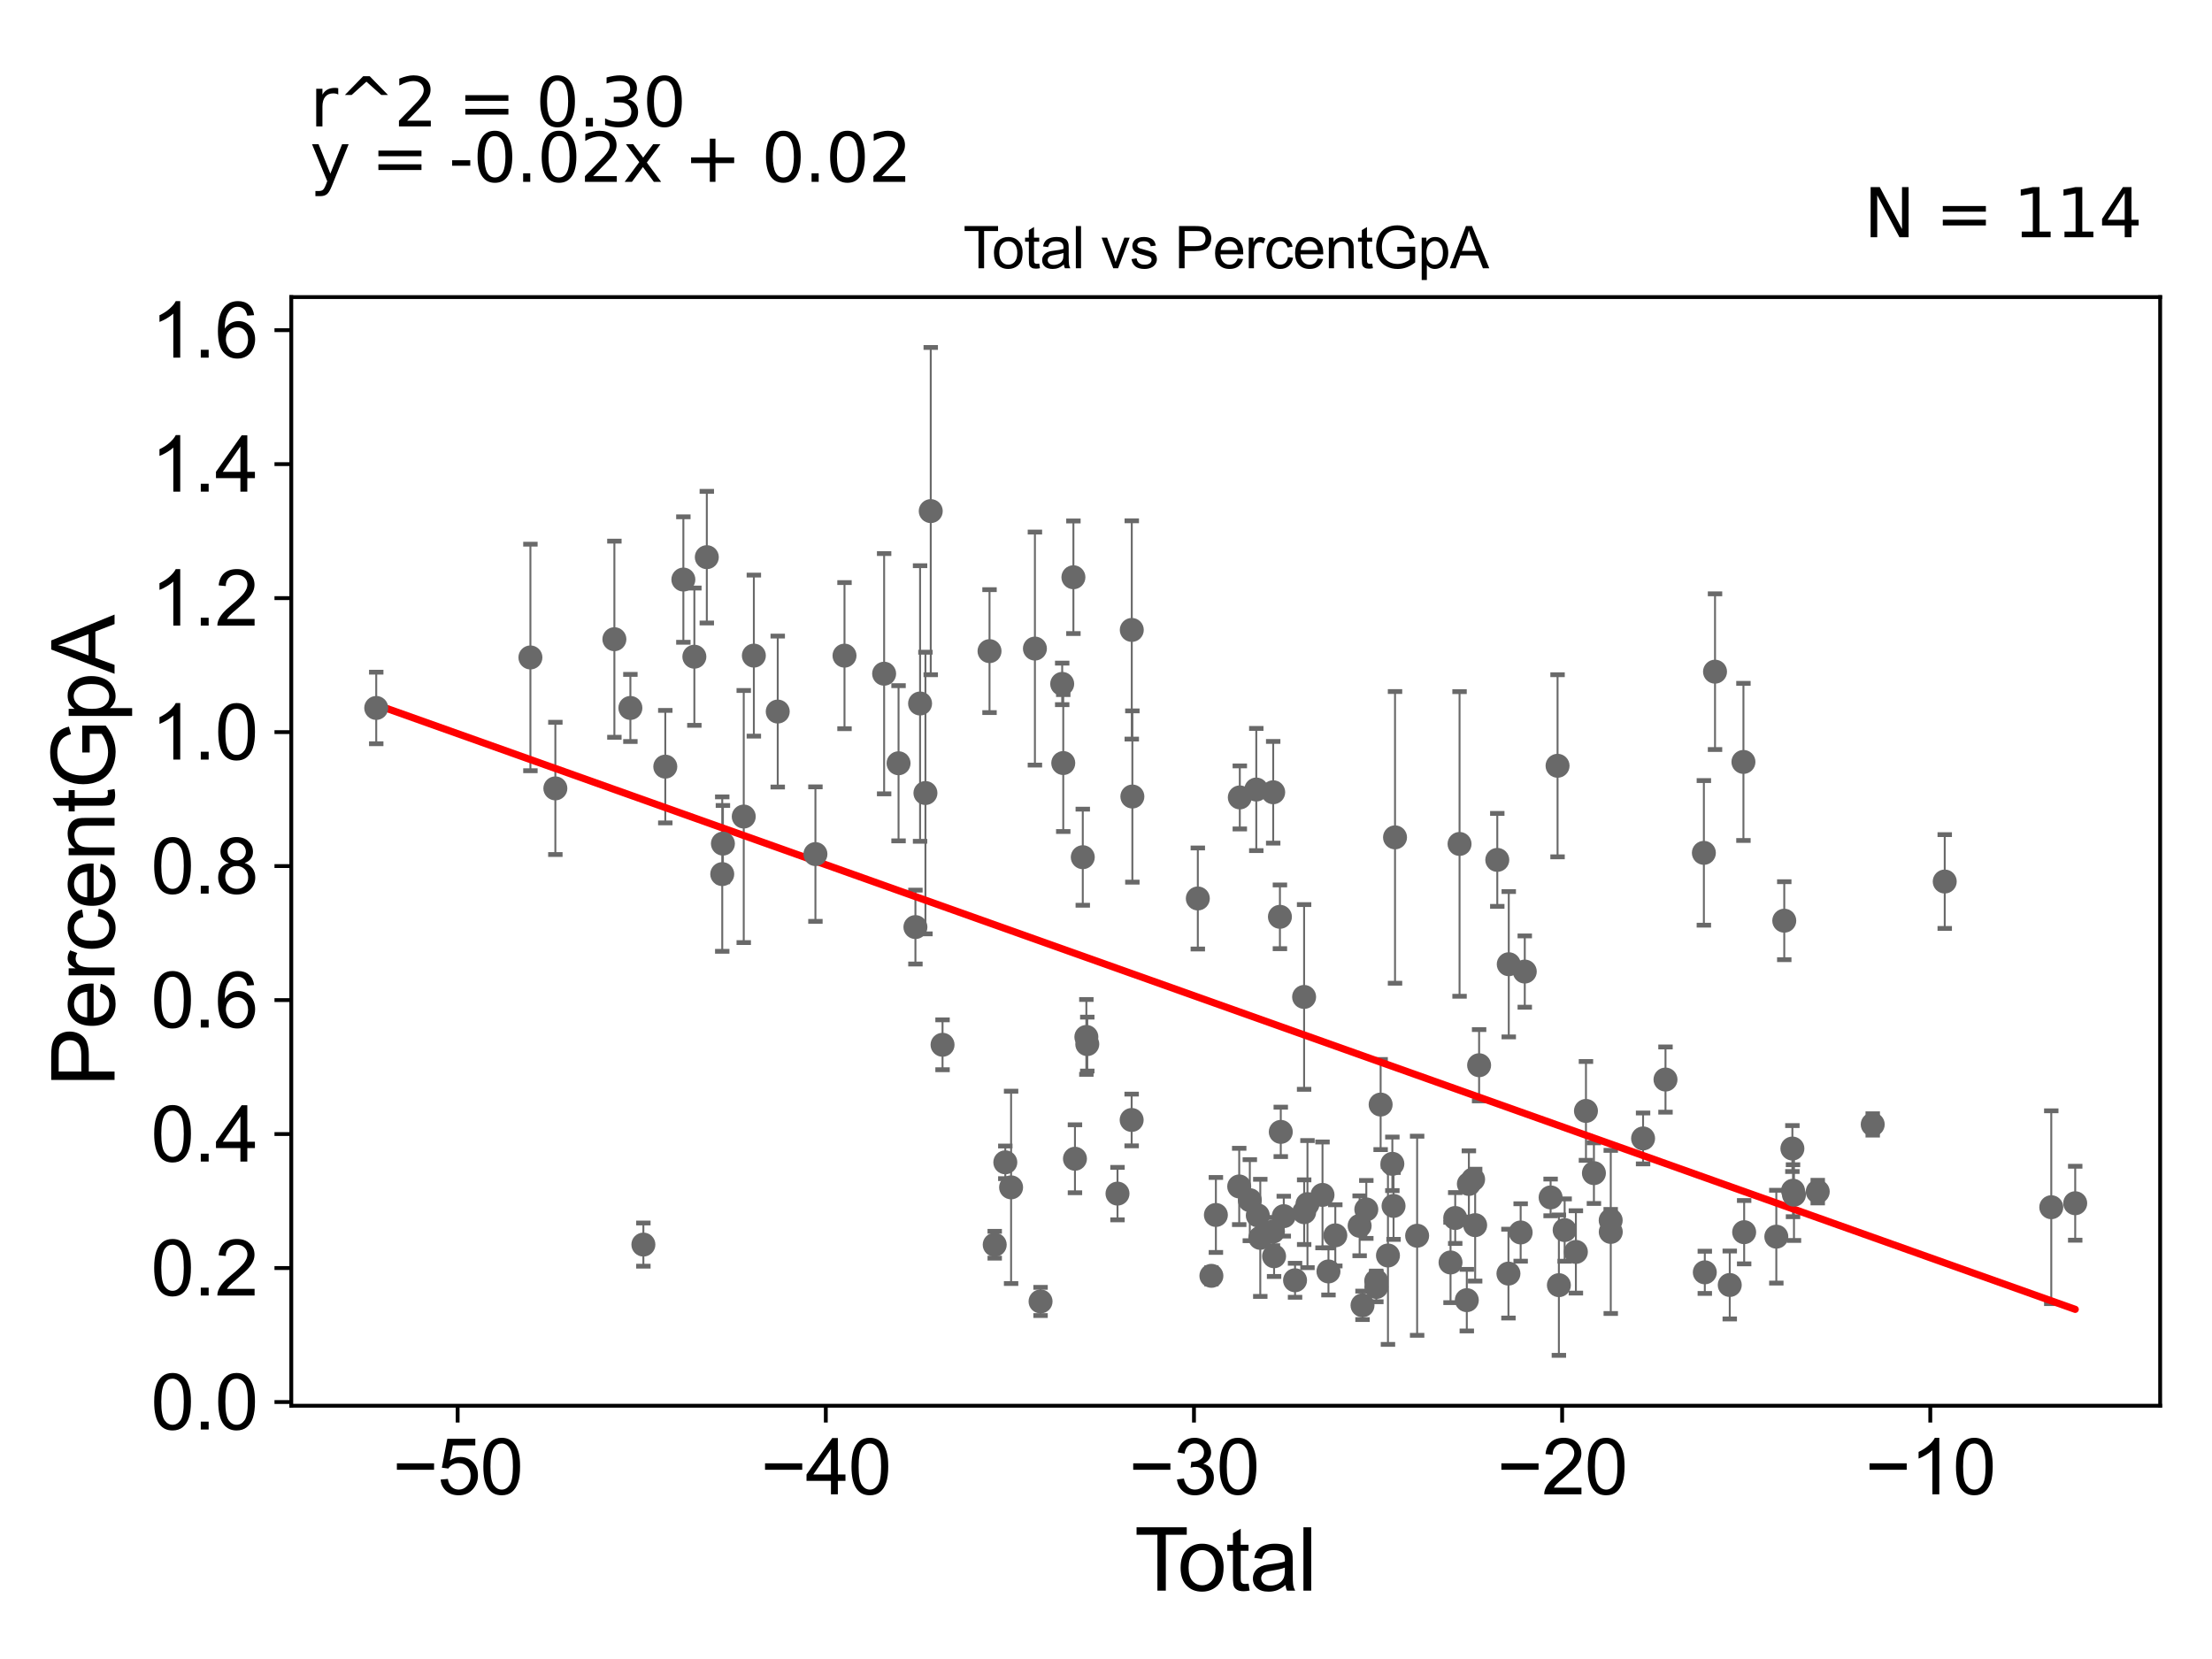 <?xml version="1.0" encoding="utf-8" standalone="no"?>
<!DOCTYPE svg PUBLIC "-//W3C//DTD SVG 1.1//EN"
  "http://www.w3.org/Graphics/SVG/1.1/DTD/svg11.dtd">
<svg xmlns:xlink="http://www.w3.org/1999/xlink" width="460.8pt" height="345.6pt" viewBox="0 0 460.8 345.6" xmlns="http://www.w3.org/2000/svg" version="1.1">
 <defs>
  <style type="text/css">*{stroke-linejoin: round; stroke-linecap: butt}</style>
 </defs>
 <g id="figure_1">
  <g id="patch_1">
   <path d="M 0 345.6 
L 460.8 345.6 
L 460.8 0 
L 0 0 
z
" style="fill: #ffffff"/>
  </g>
  <g id="axes_1">
   <g id="patch_2">
    <path d="M 60.68 292.84 
L 450 292.84 
L 450 61.886 
L 60.68 61.886 
z
" style="fill: #ffffff"/>
   </g>
   <g id="PathCollection_1">
    <defs>
     <path id="m6140300f94" d="M 0 1.118 
C 0.297 1.118 0.581 1 0.791 0.791 
C 1 0.581 1.118 0.297 1.118 0 
C 1.118 -0.297 1 -0.581 0.791 -0.791 
C 0.581 -1 0.297 -1.118 0 -1.118 
C -0.297 -1.118 -0.581 -1 -0.791 -0.791 
C -1 -0.581 -1.118 -0.297 -1.118 0 
C -1.118 0.297 -1 0.581 -0.791 0.791 
C -0.581 1 -0.297 1.118 0 1.118 
z
" style="stroke: #696969"/>
    </defs>
    <g clip-path="url(#p1bca4ed2e1)">
     <use xlink:href="#m6140300f94" x="78.376" y="147.479" style="fill: #696969; stroke: #696969"/>
     <use xlink:href="#m6140300f94" x="278.169" y="257.343" style="fill: #696969; stroke: #696969"/>
     <use xlink:href="#m6140300f94" x="283.238" y="255.361" style="fill: #696969; stroke: #696969"/>
     <use xlink:href="#m6140300f94" x="283.836" y="271.925" style="fill: #696969; stroke: #696969"/>
     <use xlink:href="#m6140300f94" x="284.628" y="251.947" style="fill: #696969; stroke: #696969"/>
     <use xlink:href="#m6140300f94" x="286.69" y="266.842" style="fill: #696969; stroke: #696969"/>
     <use xlink:href="#m6140300f94" x="286.722" y="268.096" style="fill: #696969; stroke: #696969"/>
     <use xlink:href="#m6140300f94" x="276.745" y="264.866" style="fill: #696969; stroke: #696969"/>
     <use xlink:href="#m6140300f94" x="287.612" y="230.098" style="fill: #696969; stroke: #696969"/>
     <use xlink:href="#m6140300f94" x="290.053" y="242.448" style="fill: #696969; stroke: #696969"/>
     <use xlink:href="#m6140300f94" x="290.302" y="251.216" style="fill: #696969; stroke: #696969"/>
     <use xlink:href="#m6140300f94" x="290.609" y="174.438" style="fill: #696969; stroke: #696969"/>
     <use xlink:href="#m6140300f94" x="295.215" y="257.428" style="fill: #696969; stroke: #696969"/>
     <use xlink:href="#m6140300f94" x="302.173" y="262.994" style="fill: #696969; stroke: #696969"/>
     <use xlink:href="#m6140300f94" x="303.149" y="253.735" style="fill: #696969; stroke: #696969"/>
     <use xlink:href="#m6140300f94" x="289.138" y="261.541" style="fill: #696969; stroke: #696969"/>
     <use xlink:href="#m6140300f94" x="275.503" y="248.921" style="fill: #696969; stroke: #696969"/>
     <use xlink:href="#m6140300f94" x="272.37" y="250.839" style="fill: #696969; stroke: #696969"/>
     <use xlink:href="#m6140300f94" x="271.681" y="252.52" style="fill: #696969; stroke: #696969"/>
     <use xlink:href="#m6140300f94" x="253.292" y="253.099" style="fill: #696969; stroke: #696969"/>
     <use xlink:href="#m6140300f94" x="258.15" y="247.158" style="fill: #696969; stroke: #696969"/>
     <use xlink:href="#m6140300f94" x="258.275" y="166.117" style="fill: #696969; stroke: #696969"/>
     <use xlink:href="#m6140300f94" x="260.361" y="250.016" style="fill: #696969; stroke: #696969"/>
     <use xlink:href="#m6140300f94" x="261.707" y="164.473" style="fill: #696969; stroke: #696969"/>
     <use xlink:href="#m6140300f94" x="262.021" y="253.193" style="fill: #696969; stroke: #696969"/>
     <use xlink:href="#m6140300f94" x="262.54" y="257.869" style="fill: #696969; stroke: #696969"/>
     <use xlink:href="#m6140300f94" x="265.181" y="256.563" style="fill: #696969; stroke: #696969"/>
     <use xlink:href="#m6140300f94" x="265.23" y="165.042" style="fill: #696969; stroke: #696969"/>
     <use xlink:href="#m6140300f94" x="265.414" y="261.701" style="fill: #696969; stroke: #696969"/>
     <use xlink:href="#m6140300f94" x="266.631" y="190.988" style="fill: #696969; stroke: #696969"/>
     <use xlink:href="#m6140300f94" x="266.809" y="235.792" style="fill: #696969; stroke: #696969"/>
     <use xlink:href="#m6140300f94" x="267.433" y="253.347" style="fill: #696969; stroke: #696969"/>
     <use xlink:href="#m6140300f94" x="269.783" y="266.704" style="fill: #696969; stroke: #696969"/>
     <use xlink:href="#m6140300f94" x="271.669" y="207.682" style="fill: #696969; stroke: #696969"/>
     <use xlink:href="#m6140300f94" x="304.051" y="175.81" style="fill: #696969; stroke: #696969"/>
     <use xlink:href="#m6140300f94" x="252.356" y="265.778" style="fill: #696969; stroke: #696969"/>
     <use xlink:href="#m6140300f94" x="305.562" y="270.846" style="fill: #696969; stroke: #696969"/>
     <use xlink:href="#m6140300f94" x="306.878" y="245.678" style="fill: #696969; stroke: #696969"/>
     <use xlink:href="#m6140300f94" x="354.948" y="177.667" style="fill: #696969; stroke: #696969"/>
     <use xlink:href="#m6140300f94" x="355.143" y="265.05" style="fill: #696969; stroke: #696969"/>
     <use xlink:href="#m6140300f94" x="357.271" y="139.922" style="fill: #696969; stroke: #696969"/>
     <use xlink:href="#m6140300f94" x="360.339" y="267.686" style="fill: #696969; stroke: #696969"/>
     <use xlink:href="#m6140300f94" x="363.19" y="158.723" style="fill: #696969; stroke: #696969"/>
     <use xlink:href="#m6140300f94" x="363.339" y="256.685" style="fill: #696969; stroke: #696969"/>
     <use xlink:href="#m6140300f94" x="346.954" y="224.89" style="fill: #696969; stroke: #696969"/>
     <use xlink:href="#m6140300f94" x="370.04" y="257.62" style="fill: #696969; stroke: #696969"/>
     <use xlink:href="#m6140300f94" x="373.387" y="239.262" style="fill: #696969; stroke: #696969"/>
     <use xlink:href="#m6140300f94" x="373.518" y="248.046" style="fill: #696969; stroke: #696969"/>
     <use xlink:href="#m6140300f94" x="373.718" y="248.877" style="fill: #696969; stroke: #696969"/>
     <use xlink:href="#m6140300f94" x="378.67" y="248.237" style="fill: #696969; stroke: #696969"/>
     <use xlink:href="#m6140300f94" x="390.122" y="234.242" style="fill: #696969; stroke: #696969"/>
     <use xlink:href="#m6140300f94" x="405.123" y="183.638" style="fill: #696969; stroke: #696969"/>
     <use xlink:href="#m6140300f94" x="371.695" y="191.797" style="fill: #696969; stroke: #696969"/>
     <use xlink:href="#m6140300f94" x="342.284" y="237.157" style="fill: #696969; stroke: #696969"/>
     <use xlink:href="#m6140300f94" x="335.551" y="256.63" style="fill: #696969; stroke: #696969"/>
     <use xlink:href="#m6140300f94" x="335.536" y="254.219" style="fill: #696969; stroke: #696969"/>
     <use xlink:href="#m6140300f94" x="307.303" y="255.22" style="fill: #696969; stroke: #696969"/>
     <use xlink:href="#m6140300f94" x="308.125" y="221.906" style="fill: #696969; stroke: #696969"/>
     <use xlink:href="#m6140300f94" x="427.317" y="251.486" style="fill: #696969; stroke: #696969"/>
     <use xlink:href="#m6140300f94" x="311.912" y="179.132" style="fill: #696969; stroke: #696969"/>
     <use xlink:href="#m6140300f94" x="314.237" y="265.315" style="fill: #696969; stroke: #696969"/>
     <use xlink:href="#m6140300f94" x="314.303" y="200.868" style="fill: #696969; stroke: #696969"/>
     <use xlink:href="#m6140300f94" x="316.781" y="256.743" style="fill: #696969; stroke: #696969"/>
     <use xlink:href="#m6140300f94" x="317.638" y="202.393" style="fill: #696969; stroke: #696969"/>
     <use xlink:href="#m6140300f94" x="323.02" y="249.444" style="fill: #696969; stroke: #696969"/>
     <use xlink:href="#m6140300f94" x="324.468" y="159.527" style="fill: #696969; stroke: #696969"/>
     <use xlink:href="#m6140300f94" x="324.744" y="267.723" style="fill: #696969; stroke: #696969"/>
     <use xlink:href="#m6140300f94" x="325.945" y="256.246" style="fill: #696969; stroke: #696969"/>
     <use xlink:href="#m6140300f94" x="328.285" y="260.797" style="fill: #696969; stroke: #696969"/>
     <use xlink:href="#m6140300f94" x="330.384" y="231.426" style="fill: #696969; stroke: #696969"/>
     <use xlink:href="#m6140300f94" x="332.043" y="244.387" style="fill: #696969; stroke: #696969"/>
     <use xlink:href="#m6140300f94" x="305.993" y="246.639" style="fill: #696969; stroke: #696969"/>
     <use xlink:href="#m6140300f94" x="249.528" y="187.169" style="fill: #696969; stroke: #696969"/>
     <use xlink:href="#m6140300f94" x="432.304" y="250.656" style="fill: #696969; stroke: #696969"/>
     <use xlink:href="#m6140300f94" x="226.502" y="217.507" style="fill: #696969; stroke: #696969"/>
     <use xlink:href="#m6140300f94" x="162.017" y="148.229" style="fill: #696969; stroke: #696969"/>
     <use xlink:href="#m6140300f94" x="169.868" y="177.923" style="fill: #696969; stroke: #696969"/>
     <use xlink:href="#m6140300f94" x="175.926" y="136.583" style="fill: #696969; stroke: #696969"/>
     <use xlink:href="#m6140300f94" x="226.309" y="216.013" style="fill: #696969; stroke: #696969"/>
     <use xlink:href="#m6140300f94" x="225.563" y="178.571" style="fill: #696969; stroke: #696969"/>
     <use xlink:href="#m6140300f94" x="184.18" y="140.346" style="fill: #696969; stroke: #696969"/>
     <use xlink:href="#m6140300f94" x="187.185" y="159" style="fill: #696969; stroke: #696969"/>
     <use xlink:href="#m6140300f94" x="223.934" y="241.388" style="fill: #696969; stroke: #696969"/>
     <use xlink:href="#m6140300f94" x="223.611" y="120.253" style="fill: #696969; stroke: #696969"/>
     <use xlink:href="#m6140300f94" x="221.496" y="158.958" style="fill: #696969; stroke: #696969"/>
     <use xlink:href="#m6140300f94" x="190.7" y="193.126" style="fill: #696969; stroke: #696969"/>
     <use xlink:href="#m6140300f94" x="191.668" y="146.554" style="fill: #696969; stroke: #696969"/>
     <use xlink:href="#m6140300f94" x="221.275" y="142.466" style="fill: #696969; stroke: #696969"/>
     <use xlink:href="#m6140300f94" x="192.785" y="165.203" style="fill: #696969; stroke: #696969"/>
     <use xlink:href="#m6140300f94" x="216.767" y="271.114" style="fill: #696969; stroke: #696969"/>
     <use xlink:href="#m6140300f94" x="193.89" y="106.472" style="fill: #696969; stroke: #696969"/>
     <use xlink:href="#m6140300f94" x="215.592" y="135.11" style="fill: #696969; stroke: #696969"/>
     <use xlink:href="#m6140300f94" x="196.349" y="217.647" style="fill: #696969; stroke: #696969"/>
     <use xlink:href="#m6140300f94" x="210.63" y="247.348" style="fill: #696969; stroke: #696969"/>
     <use xlink:href="#m6140300f94" x="209.425" y="242.132" style="fill: #696969; stroke: #696969"/>
     <use xlink:href="#m6140300f94" x="207.218" y="259.302" style="fill: #696969; stroke: #696969"/>
     <use xlink:href="#m6140300f94" x="157.043" y="136.577" style="fill: #696969; stroke: #696969"/>
     <use xlink:href="#m6140300f94" x="154.935" y="170.101" style="fill: #696969; stroke: #696969"/>
     <use xlink:href="#m6140300f94" x="206.136" y="135.643" style="fill: #696969; stroke: #696969"/>
     <use xlink:href="#m6140300f94" x="150.597" y="175.741" style="fill: #696969; stroke: #696969"/>
     <use xlink:href="#m6140300f94" x="144.648" y="136.802" style="fill: #696969; stroke: #696969"/>
     <use xlink:href="#m6140300f94" x="235.77" y="131.226" style="fill: #696969; stroke: #696969"/>
     <use xlink:href="#m6140300f94" x="235.744" y="233.31" style="fill: #696969; stroke: #696969"/>
     <use xlink:href="#m6140300f94" x="147.242" y="116.069" style="fill: #696969; stroke: #696969"/>
     <use xlink:href="#m6140300f94" x="131.321" y="147.48" style="fill: #696969; stroke: #696969"/>
     <use xlink:href="#m6140300f94" x="134.028" y="259.269" style="fill: #696969; stroke: #696969"/>
     <use xlink:href="#m6140300f94" x="142.357" y="120.731" style="fill: #696969; stroke: #696969"/>
     <use xlink:href="#m6140300f94" x="150.456" y="182.09" style="fill: #696969; stroke: #696969"/>
     <use xlink:href="#m6140300f94" x="138.593" y="159.705" style="fill: #696969; stroke: #696969"/>
     <use xlink:href="#m6140300f94" x="232.797" y="248.651" style="fill: #696969; stroke: #696969"/>
     <use xlink:href="#m6140300f94" x="115.691" y="164.236" style="fill: #696969; stroke: #696969"/>
     <use xlink:href="#m6140300f94" x="110.494" y="136.96" style="fill: #696969; stroke: #696969"/>
     <use xlink:href="#m6140300f94" x="235.893" y="165.93" style="fill: #696969; stroke: #696969"/>
     <use xlink:href="#m6140300f94" x="127.988" y="133.158" style="fill: #696969; stroke: #696969"/>
    </g>
   </g>
   <g id="matplotlib.axis_1">
    <g id="xtick_1">
     <g id="line2d_1">
      <defs>
       <path id="mbbb5f035ef" d="M 0 0 
L 0 3.5 
" style="stroke: #000000; stroke-width: 0.8"/>
      </defs>
      <g>
       <use xlink:href="#mbbb5f035ef" x="95.337" y="292.84" style="stroke: #000000; stroke-width: 0.8"/>
      </g>
     </g>
     <g id="text_1">
      <!-- −50 -->
      <g transform="translate(81.767 311.293)scale(0.16 -0.16)">
       <defs>
        <path id="ArialMT-2212" d="M 3381 1997 
L 356 1997 
L 356 2522 
L 3381 2522 
L 3381 1997 
z
" transform="scale(0.016)"/>
        <path id="ArialMT-35" d="M 266 1200 
L 856 1250 
Q 922 819 1161 601 
Q 1400 384 1738 384 
Q 2144 384 2425 690 
Q 2706 997 2706 1503 
Q 2706 1984 2436 2262 
Q 2166 2541 1728 2541 
Q 1456 2541 1237 2417 
Q 1019 2294 894 2097 
L 366 2166 
L 809 4519 
L 3088 4519 
L 3088 3981 
L 1259 3981 
L 1013 2750 
Q 1425 3038 1878 3038 
Q 2478 3038 2890 2622 
Q 3303 2206 3303 1553 
Q 3303 931 2941 478 
Q 2500 -78 1738 -78 
Q 1113 -78 717 272 
Q 322 622 266 1200 
z
" transform="scale(0.016)"/>
        <path id="ArialMT-30" d="M 266 2259 
Q 266 3072 433 3567 
Q 600 4063 929 4331 
Q 1259 4600 1759 4600 
Q 2128 4600 2406 4451 
Q 2684 4303 2865 4023 
Q 3047 3744 3150 3342 
Q 3253 2941 3253 2259 
Q 3253 1453 3087 958 
Q 2922 463 2592 192 
Q 2263 -78 1759 -78 
Q 1097 -78 719 397 
Q 266 969 266 2259 
z
M 844 2259 
Q 844 1131 1108 757 
Q 1372 384 1759 384 
Q 2147 384 2411 759 
Q 2675 1134 2675 2259 
Q 2675 3391 2411 3762 
Q 2147 4134 1753 4134 
Q 1366 4134 1134 3806 
Q 844 3388 844 2259 
z
" transform="scale(0.016)"/>
       </defs>
       <use xlink:href="#ArialMT-2212"/>
       <use xlink:href="#ArialMT-35" x="58.398"/>
       <use xlink:href="#ArialMT-30" x="114.014"/>
      </g>
     </g>
    </g>
    <g id="xtick_2">
     <g id="line2d_2">
      <g>
       <use xlink:href="#mbbb5f035ef" x="172.032" y="292.84" style="stroke: #000000; stroke-width: 0.8"/>
      </g>
     </g>
     <g id="text_2">
      <!-- −40 -->
      <g transform="translate(158.462 311.293)scale(0.16 -0.16)">
       <defs>
        <path id="ArialMT-34" d="M 2069 0 
L 2069 1097 
L 81 1097 
L 81 1613 
L 2172 4581 
L 2631 4581 
L 2631 1613 
L 3250 1613 
L 3250 1097 
L 2631 1097 
L 2631 0 
L 2069 0 
z
M 2069 1613 
L 2069 3678 
L 634 1613 
L 2069 1613 
z
" transform="scale(0.016)"/>
       </defs>
       <use xlink:href="#ArialMT-2212"/>
       <use xlink:href="#ArialMT-34" x="58.398"/>
       <use xlink:href="#ArialMT-30" x="114.014"/>
      </g>
     </g>
    </g>
    <g id="xtick_3">
     <g id="line2d_3">
      <g>
       <use xlink:href="#mbbb5f035ef" x="248.727" y="292.84" style="stroke: #000000; stroke-width: 0.8"/>
      </g>
     </g>
     <g id="text_3">
      <!-- −30 -->
      <g transform="translate(235.157 311.293)scale(0.16 -0.16)">
       <defs>
        <path id="ArialMT-33" d="M 269 1209 
L 831 1284 
Q 928 806 1161 595 
Q 1394 384 1728 384 
Q 2125 384 2398 659 
Q 2672 934 2672 1341 
Q 2672 1728 2419 1979 
Q 2166 2231 1775 2231 
Q 1616 2231 1378 2169 
L 1441 2663 
Q 1497 2656 1531 2656 
Q 1891 2656 2178 2843 
Q 2466 3031 2466 3422 
Q 2466 3731 2256 3934 
Q 2047 4138 1716 4138 
Q 1388 4138 1169 3931 
Q 950 3725 888 3313 
L 325 3413 
Q 428 3978 793 4289 
Q 1159 4600 1703 4600 
Q 2078 4600 2393 4439 
Q 2709 4278 2876 4000 
Q 3044 3722 3044 3409 
Q 3044 3113 2884 2869 
Q 2725 2625 2413 2481 
Q 2819 2388 3044 2092 
Q 3269 1797 3269 1353 
Q 3269 753 2831 336 
Q 2394 -81 1725 -81 
Q 1122 -81 723 278 
Q 325 638 269 1209 
z
" transform="scale(0.016)"/>
       </defs>
       <use xlink:href="#ArialMT-2212"/>
       <use xlink:href="#ArialMT-33" x="58.398"/>
       <use xlink:href="#ArialMT-30" x="114.014"/>
      </g>
     </g>
    </g>
    <g id="xtick_4">
     <g id="line2d_4">
      <g>
       <use xlink:href="#mbbb5f035ef" x="325.422" y="292.84" style="stroke: #000000; stroke-width: 0.8"/>
      </g>
     </g>
     <g id="text_4">
      <!-- −20 -->
      <g transform="translate(311.852 311.293)scale(0.16 -0.16)">
       <defs>
        <path id="ArialMT-32" d="M 3222 541 
L 3222 0 
L 194 0 
Q 188 203 259 391 
Q 375 700 629 1000 
Q 884 1300 1366 1694 
Q 2113 2306 2375 2664 
Q 2638 3022 2638 3341 
Q 2638 3675 2398 3904 
Q 2159 4134 1775 4134 
Q 1369 4134 1125 3890 
Q 881 3647 878 3216 
L 300 3275 
Q 359 3922 746 4261 
Q 1134 4600 1788 4600 
Q 2447 4600 2831 4234 
Q 3216 3869 3216 3328 
Q 3216 3053 3103 2787 
Q 2991 2522 2730 2228 
Q 2469 1934 1863 1422 
Q 1356 997 1212 845 
Q 1069 694 975 541 
L 3222 541 
z
" transform="scale(0.016)"/>
       </defs>
       <use xlink:href="#ArialMT-2212"/>
       <use xlink:href="#ArialMT-32" x="58.398"/>
       <use xlink:href="#ArialMT-30" x="114.014"/>
      </g>
     </g>
    </g>
    <g id="xtick_5">
     <g id="line2d_5">
      <g>
       <use xlink:href="#mbbb5f035ef" x="402.116" y="292.84" style="stroke: #000000; stroke-width: 0.8"/>
      </g>
     </g>
     <g id="text_5">
      <!-- −10 -->
      <g transform="translate(388.546 311.293)scale(0.16 -0.16)">
       <defs>
        <path id="ArialMT-31" d="M 2384 0 
L 1822 0 
L 1822 3584 
Q 1619 3391 1289 3197 
Q 959 3003 697 2906 
L 697 3450 
Q 1169 3672 1522 3987 
Q 1875 4303 2022 4600 
L 2384 4600 
L 2384 0 
z
" transform="scale(0.016)"/>
       </defs>
       <use xlink:href="#ArialMT-2212"/>
       <use xlink:href="#ArialMT-31" x="58.398"/>
       <use xlink:href="#ArialMT-30" x="114.014"/>
      </g>
     </g>
    </g>
    <g id="text_6">
     <!-- Total -->
     <g transform="translate(236.335 331.357)scale(0.18 -0.18)">
      <defs>
       <path id="ArialMT-54" d="M 1659 0 
L 1659 4041 
L 150 4041 
L 150 4581 
L 3781 4581 
L 3781 4041 
L 2266 4041 
L 2266 0 
L 1659 0 
z
" transform="scale(0.016)"/>
       <path id="ArialMT-6f" d="M 213 1659 
Q 213 2581 725 3025 
Q 1153 3394 1769 3394 
Q 2453 3394 2887 2945 
Q 3322 2497 3322 1706 
Q 3322 1066 3130 698 
Q 2938 331 2570 128 
Q 2203 -75 1769 -75 
Q 1072 -75 642 372 
Q 213 819 213 1659 
z
M 791 1659 
Q 791 1022 1069 705 
Q 1347 388 1769 388 
Q 2188 388 2466 706 
Q 2744 1025 2744 1678 
Q 2744 2294 2464 2611 
Q 2184 2928 1769 2928 
Q 1347 2928 1069 2612 
Q 791 2297 791 1659 
z
" transform="scale(0.016)"/>
       <path id="ArialMT-74" d="M 1650 503 
L 1731 6 
Q 1494 -44 1306 -44 
Q 1000 -44 831 53 
Q 663 150 594 308 
Q 525 466 525 972 
L 525 2881 
L 113 2881 
L 113 3319 
L 525 3319 
L 525 4141 
L 1084 4478 
L 1084 3319 
L 1650 3319 
L 1650 2881 
L 1084 2881 
L 1084 941 
Q 1084 700 1114 631 
Q 1144 563 1211 522 
Q 1278 481 1403 481 
Q 1497 481 1650 503 
z
" transform="scale(0.016)"/>
       <path id="ArialMT-61" d="M 2588 409 
Q 2275 144 1986 34 
Q 1697 -75 1366 -75 
Q 819 -75 525 192 
Q 231 459 231 875 
Q 231 1119 342 1320 
Q 453 1522 633 1644 
Q 813 1766 1038 1828 
Q 1203 1872 1538 1913 
Q 2219 1994 2541 2106 
Q 2544 2222 2544 2253 
Q 2544 2597 2384 2738 
Q 2169 2928 1744 2928 
Q 1347 2928 1158 2789 
Q 969 2650 878 2297 
L 328 2372 
Q 403 2725 575 2942 
Q 747 3159 1072 3276 
Q 1397 3394 1825 3394 
Q 2250 3394 2515 3294 
Q 2781 3194 2906 3042 
Q 3031 2891 3081 2659 
Q 3109 2516 3109 2141 
L 3109 1391 
Q 3109 606 3145 398 
Q 3181 191 3288 0 
L 2700 0 
Q 2613 175 2588 409 
z
M 2541 1666 
Q 2234 1541 1622 1453 
Q 1275 1403 1131 1340 
Q 988 1278 909 1158 
Q 831 1038 831 891 
Q 831 666 1001 516 
Q 1172 366 1500 366 
Q 1825 366 2078 508 
Q 2331 650 2450 897 
Q 2541 1088 2541 1459 
L 2541 1666 
z
" transform="scale(0.016)"/>
       <path id="ArialMT-6c" d="M 409 0 
L 409 4581 
L 972 4581 
L 972 0 
L 409 0 
z
" transform="scale(0.016)"/>
      </defs>
      <use xlink:href="#ArialMT-54"/>
      <use xlink:href="#ArialMT-6f" x="49.959"/>
      <use xlink:href="#ArialMT-74" x="105.574"/>
      <use xlink:href="#ArialMT-61" x="133.357"/>
      <use xlink:href="#ArialMT-6c" x="188.973"/>
     </g>
    </g>
   </g>
   <g id="matplotlib.axis_2">
    <g id="ytick_1">
     <g id="line2d_6">
      <defs>
       <path id="m71ed1c6bdb" d="M 0 0 
L -3.5 0 
" style="stroke: #000000; stroke-width: 0.8"/>
      </defs>
      <g>
       <use xlink:href="#m71ed1c6bdb" x="60.68" y="292.066" style="stroke: #000000; stroke-width: 0.8"/>
      </g>
     </g>
     <g id="text_7">
      <!-- 0.0 -->
      <g transform="translate(31.44 297.792)scale(0.16 -0.16)">
       <defs>
        <path id="ArialMT-2e" d="M 581 0 
L 581 641 
L 1222 641 
L 1222 0 
L 581 0 
z
" transform="scale(0.016)"/>
       </defs>
       <use xlink:href="#ArialMT-30"/>
       <use xlink:href="#ArialMT-2e" x="55.615"/>
       <use xlink:href="#ArialMT-30" x="83.398"/>
      </g>
     </g>
    </g>
    <g id="ytick_2">
     <g id="line2d_7">
      <g>
       <use xlink:href="#m71ed1c6bdb" x="60.68" y="264.155" style="stroke: #000000; stroke-width: 0.8"/>
      </g>
     </g>
     <g id="text_8">
      <!-- 0.2 -->
      <g transform="translate(31.44 269.881)scale(0.16 -0.16)">
       <use xlink:href="#ArialMT-30"/>
       <use xlink:href="#ArialMT-2e" x="55.615"/>
       <use xlink:href="#ArialMT-32" x="83.398"/>
      </g>
     </g>
    </g>
    <g id="ytick_3">
     <g id="line2d_8">
      <g>
       <use xlink:href="#m71ed1c6bdb" x="60.68" y="236.244" style="stroke: #000000; stroke-width: 0.8"/>
      </g>
     </g>
     <g id="text_9">
      <!-- 0.4 -->
      <g transform="translate(31.44 241.971)scale(0.16 -0.16)">
       <use xlink:href="#ArialMT-30"/>
       <use xlink:href="#ArialMT-2e" x="55.615"/>
       <use xlink:href="#ArialMT-34" x="83.398"/>
      </g>
     </g>
    </g>
    <g id="ytick_4">
     <g id="line2d_9">
      <g>
       <use xlink:href="#m71ed1c6bdb" x="60.68" y="208.333" style="stroke: #000000; stroke-width: 0.8"/>
      </g>
     </g>
     <g id="text_10">
      <!-- 0.6 -->
      <g transform="translate(31.44 214.06)scale(0.16 -0.16)">
       <defs>
        <path id="ArialMT-36" d="M 3184 3459 
L 2625 3416 
Q 2550 3747 2413 3897 
Q 2184 4138 1850 4138 
Q 1581 4138 1378 3988 
Q 1113 3794 959 3422 
Q 806 3050 800 2363 
Q 1003 2672 1297 2822 
Q 1591 2972 1913 2972 
Q 2475 2972 2870 2558 
Q 3266 2144 3266 1488 
Q 3266 1056 3080 686 
Q 2894 316 2569 119 
Q 2244 -78 1831 -78 
Q 1128 -78 684 439 
Q 241 956 241 2144 
Q 241 3472 731 4075 
Q 1159 4600 1884 4600 
Q 2425 4600 2770 4297 
Q 3116 3994 3184 3459 
z
M 888 1484 
Q 888 1194 1011 928 
Q 1134 663 1356 523 
Q 1578 384 1822 384 
Q 2178 384 2434 671 
Q 2691 959 2691 1453 
Q 2691 1928 2437 2201 
Q 2184 2475 1800 2475 
Q 1419 2475 1153 2201 
Q 888 1928 888 1484 
z
" transform="scale(0.016)"/>
       </defs>
       <use xlink:href="#ArialMT-30"/>
       <use xlink:href="#ArialMT-2e" x="55.615"/>
       <use xlink:href="#ArialMT-36" x="83.398"/>
      </g>
     </g>
    </g>
    <g id="ytick_5">
     <g id="line2d_10">
      <g>
       <use xlink:href="#m71ed1c6bdb" x="60.68" y="180.423" style="stroke: #000000; stroke-width: 0.8"/>
      </g>
     </g>
     <g id="text_11">
      <!-- 0.8 -->
      <g transform="translate(31.44 186.149)scale(0.16 -0.16)">
       <defs>
        <path id="ArialMT-38" d="M 1131 2484 
Q 781 2613 612 2850 
Q 444 3088 444 3419 
Q 444 3919 803 4259 
Q 1163 4600 1759 4600 
Q 2359 4600 2725 4251 
Q 3091 3903 3091 3403 
Q 3091 3084 2923 2848 
Q 2756 2613 2416 2484 
Q 2838 2347 3058 2040 
Q 3278 1734 3278 1309 
Q 3278 722 2862 322 
Q 2447 -78 1769 -78 
Q 1091 -78 675 323 
Q 259 725 259 1325 
Q 259 1772 486 2073 
Q 713 2375 1131 2484 
z
M 1019 3438 
Q 1019 3113 1228 2906 
Q 1438 2700 1772 2700 
Q 2097 2700 2305 2904 
Q 2513 3109 2513 3406 
Q 2513 3716 2298 3927 
Q 2084 4138 1766 4138 
Q 1444 4138 1231 3931 
Q 1019 3725 1019 3438 
z
M 838 1322 
Q 838 1081 952 856 
Q 1066 631 1291 507 
Q 1516 384 1775 384 
Q 2178 384 2440 643 
Q 2703 903 2703 1303 
Q 2703 1709 2433 1975 
Q 2163 2241 1756 2241 
Q 1359 2241 1098 1978 
Q 838 1716 838 1322 
z
" transform="scale(0.016)"/>
       </defs>
       <use xlink:href="#ArialMT-30"/>
       <use xlink:href="#ArialMT-2e" x="55.615"/>
       <use xlink:href="#ArialMT-38" x="83.398"/>
      </g>
     </g>
    </g>
    <g id="ytick_6">
     <g id="line2d_11">
      <g>
       <use xlink:href="#m71ed1c6bdb" x="60.68" y="152.512" style="stroke: #000000; stroke-width: 0.8"/>
      </g>
     </g>
     <g id="text_12">
      <!-- 1.0 -->
      <g transform="translate(31.44 158.238)scale(0.16 -0.16)">
       <use xlink:href="#ArialMT-31"/>
       <use xlink:href="#ArialMT-2e" x="55.615"/>
       <use xlink:href="#ArialMT-30" x="83.398"/>
      </g>
     </g>
    </g>
    <g id="ytick_7">
     <g id="line2d_12">
      <g>
       <use xlink:href="#m71ed1c6bdb" x="60.68" y="124.601" style="stroke: #000000; stroke-width: 0.8"/>
      </g>
     </g>
     <g id="text_13">
      <!-- 1.2 -->
      <g transform="translate(31.44 130.327)scale(0.16 -0.16)">
       <use xlink:href="#ArialMT-31"/>
       <use xlink:href="#ArialMT-2e" x="55.615"/>
       <use xlink:href="#ArialMT-32" x="83.398"/>
      </g>
     </g>
    </g>
    <g id="ytick_8">
     <g id="line2d_13">
      <g>
       <use xlink:href="#m71ed1c6bdb" x="60.68" y="96.69" style="stroke: #000000; stroke-width: 0.8"/>
      </g>
     </g>
     <g id="text_14">
      <!-- 1.4 -->
      <g transform="translate(31.44 102.416)scale(0.16 -0.16)">
       <use xlink:href="#ArialMT-31"/>
       <use xlink:href="#ArialMT-2e" x="55.615"/>
       <use xlink:href="#ArialMT-34" x="83.398"/>
      </g>
     </g>
    </g>
    <g id="ytick_9">
     <g id="line2d_14">
      <g>
       <use xlink:href="#m71ed1c6bdb" x="60.68" y="68.779" style="stroke: #000000; stroke-width: 0.8"/>
      </g>
     </g>
     <g id="text_15">
      <!-- 1.6 -->
      <g transform="translate(31.44 74.505)scale(0.16 -0.16)">
       <use xlink:href="#ArialMT-31"/>
       <use xlink:href="#ArialMT-2e" x="55.615"/>
       <use xlink:href="#ArialMT-36" x="83.398"/>
      </g>
     </g>
    </g>
    <g id="text_16">
     <!-- PercentGpA -->
     <g transform="translate(23.863 226.386)rotate(-90)scale(0.18 -0.18)">
      <defs>
       <path id="ArialMT-50" d="M 494 0 
L 494 4581 
L 2222 4581 
Q 2678 4581 2919 4538 
Q 3256 4481 3484 4323 
Q 3713 4166 3852 3881 
Q 3991 3597 3991 3256 
Q 3991 2672 3619 2267 
Q 3247 1863 2275 1863 
L 1100 1863 
L 1100 0 
L 494 0 
z
M 1100 2403 
L 2284 2403 
Q 2872 2403 3119 2622 
Q 3366 2841 3366 3238 
Q 3366 3525 3220 3729 
Q 3075 3934 2838 4000 
Q 2684 4041 2272 4041 
L 1100 4041 
L 1100 2403 
z
" transform="scale(0.016)"/>
       <path id="ArialMT-65" d="M 2694 1069 
L 3275 997 
Q 3138 488 2766 206 
Q 2394 -75 1816 -75 
Q 1088 -75 661 373 
Q 234 822 234 1631 
Q 234 2469 665 2931 
Q 1097 3394 1784 3394 
Q 2450 3394 2872 2941 
Q 3294 2488 3294 1666 
Q 3294 1616 3291 1516 
L 816 1516 
Q 847 969 1125 678 
Q 1403 388 1819 388 
Q 2128 388 2347 550 
Q 2566 713 2694 1069 
z
M 847 1978 
L 2700 1978 
Q 2663 2397 2488 2606 
Q 2219 2931 1791 2931 
Q 1403 2931 1139 2672 
Q 875 2413 847 1978 
z
" transform="scale(0.016)"/>
       <path id="ArialMT-72" d="M 416 0 
L 416 3319 
L 922 3319 
L 922 2816 
Q 1116 3169 1280 3281 
Q 1444 3394 1641 3394 
Q 1925 3394 2219 3213 
L 2025 2691 
Q 1819 2813 1613 2813 
Q 1428 2813 1281 2702 
Q 1134 2591 1072 2394 
Q 978 2094 978 1738 
L 978 0 
L 416 0 
z
" transform="scale(0.016)"/>
       <path id="ArialMT-63" d="M 2588 1216 
L 3141 1144 
Q 3050 572 2676 248 
Q 2303 -75 1759 -75 
Q 1078 -75 664 370 
Q 250 816 250 1647 
Q 250 2184 428 2587 
Q 606 2991 970 3192 
Q 1334 3394 1763 3394 
Q 2303 3394 2647 3120 
Q 2991 2847 3088 2344 
L 2541 2259 
Q 2463 2594 2264 2762 
Q 2066 2931 1784 2931 
Q 1359 2931 1093 2626 
Q 828 2322 828 1663 
Q 828 994 1084 691 
Q 1341 388 1753 388 
Q 2084 388 2306 591 
Q 2528 794 2588 1216 
z
" transform="scale(0.016)"/>
       <path id="ArialMT-6e" d="M 422 0 
L 422 3319 
L 928 3319 
L 928 2847 
Q 1294 3394 1984 3394 
Q 2284 3394 2536 3286 
Q 2788 3178 2913 3003 
Q 3038 2828 3088 2588 
Q 3119 2431 3119 2041 
L 3119 0 
L 2556 0 
L 2556 2019 
Q 2556 2363 2490 2533 
Q 2425 2703 2258 2804 
Q 2091 2906 1866 2906 
Q 1506 2906 1245 2678 
Q 984 2450 984 1813 
L 984 0 
L 422 0 
z
" transform="scale(0.016)"/>
       <path id="ArialMT-47" d="M 2638 1797 
L 2638 2334 
L 4578 2338 
L 4578 638 
Q 4131 281 3656 101 
Q 3181 -78 2681 -78 
Q 2006 -78 1454 211 
Q 903 500 622 1047 
Q 341 1594 341 2269 
Q 341 2938 620 3517 
Q 900 4097 1425 4378 
Q 1950 4659 2634 4659 
Q 3131 4659 3532 4498 
Q 3934 4338 4162 4050 
Q 4391 3763 4509 3300 
L 3963 3150 
Q 3859 3500 3706 3700 
Q 3553 3900 3268 4020 
Q 2984 4141 2638 4141 
Q 2222 4141 1919 4014 
Q 1616 3888 1430 3681 
Q 1244 3475 1141 3228 
Q 966 2803 966 2306 
Q 966 1694 1177 1281 
Q 1388 869 1791 669 
Q 2194 469 2647 469 
Q 3041 469 3416 620 
Q 3791 772 3984 944 
L 3984 1797 
L 2638 1797 
z
" transform="scale(0.016)"/>
       <path id="ArialMT-70" d="M 422 -1272 
L 422 3319 
L 934 3319 
L 934 2888 
Q 1116 3141 1344 3267 
Q 1572 3394 1897 3394 
Q 2322 3394 2647 3175 
Q 2972 2956 3137 2557 
Q 3303 2159 3303 1684 
Q 3303 1175 3120 767 
Q 2938 359 2589 142 
Q 2241 -75 1856 -75 
Q 1575 -75 1351 44 
Q 1128 163 984 344 
L 984 -1272 
L 422 -1272 
z
M 931 1641 
Q 931 1000 1190 694 
Q 1450 388 1819 388 
Q 2194 388 2461 705 
Q 2728 1022 2728 1688 
Q 2728 2322 2467 2637 
Q 2206 2953 1844 2953 
Q 1484 2953 1207 2617 
Q 931 2281 931 1641 
z
" transform="scale(0.016)"/>
       <path id="ArialMT-41" d="M -9 0 
L 1750 4581 
L 2403 4581 
L 4278 0 
L 3588 0 
L 3053 1388 
L 1138 1388 
L 634 0 
L -9 0 
z
M 1313 1881 
L 2866 1881 
L 2388 3150 
Q 2169 3728 2063 4100 
Q 1975 3659 1816 3225 
L 1313 1881 
z
" transform="scale(0.016)"/>
      </defs>
      <use xlink:href="#ArialMT-50"/>
      <use xlink:href="#ArialMT-65" x="66.699"/>
      <use xlink:href="#ArialMT-72" x="122.314"/>
      <use xlink:href="#ArialMT-63" x="155.615"/>
      <use xlink:href="#ArialMT-65" x="205.615"/>
      <use xlink:href="#ArialMT-6e" x="261.23"/>
      <use xlink:href="#ArialMT-74" x="316.846"/>
      <use xlink:href="#ArialMT-47" x="344.629"/>
      <use xlink:href="#ArialMT-70" x="422.412"/>
      <use xlink:href="#ArialMT-41" x="478.027"/>
     </g>
    </g>
   </g>
   <g id="LineCollection_1">
    <path d="M 78.376 154.933 
L 78.376 140.025 
" clip-path="url(#p1bca4ed2e1)" style="fill: none; stroke: #696969; stroke-width: 0.4"/>
    <path d="M 278.169 263.716 
L 278.169 250.969 
" clip-path="url(#p1bca4ed2e1)" style="fill: none; stroke: #696969; stroke-width: 0.4"/>
    <path d="M 283.238 261.596 
L 283.238 249.127 
" clip-path="url(#p1bca4ed2e1)" style="fill: none; stroke: #696969; stroke-width: 0.4"/>
    <path d="M 283.836 274.887 
L 283.836 268.962 
" clip-path="url(#p1bca4ed2e1)" style="fill: none; stroke: #696969; stroke-width: 0.4"/>
    <path d="M 284.628 257.984 
L 284.628 245.91 
" clip-path="url(#p1bca4ed2e1)" style="fill: none; stroke: #696969; stroke-width: 0.4"/>
    <path d="M 286.69 268.894 
L 286.69 264.79 
" clip-path="url(#p1bca4ed2e1)" style="fill: none; stroke: #696969; stroke-width: 0.4"/>
    <path d="M 286.722 271.176 
L 286.722 265.016 
" clip-path="url(#p1bca4ed2e1)" style="fill: none; stroke: #696969; stroke-width: 0.4"/>
    <path d="M 276.745 269.766 
L 276.745 259.966 
" clip-path="url(#p1bca4ed2e1)" style="fill: none; stroke: #696969; stroke-width: 0.4"/>
    <path d="M 287.612 239.479 
L 287.612 220.717 
" clip-path="url(#p1bca4ed2e1)" style="fill: none; stroke: #696969; stroke-width: 0.4"/>
    <path d="M 290.053 248.022 
L 290.053 236.873 
" clip-path="url(#p1bca4ed2e1)" style="fill: none; stroke: #696969; stroke-width: 0.4"/>
    <path d="M 290.302 258.181 
L 290.302 244.251 
" clip-path="url(#p1bca4ed2e1)" style="fill: none; stroke: #696969; stroke-width: 0.4"/>
    <path d="M 290.609 204.819 
L 290.609 144.057 
" clip-path="url(#p1bca4ed2e1)" style="fill: none; stroke: #696969; stroke-width: 0.4"/>
    <path d="M 295.215 278.166 
L 295.215 236.691 
" clip-path="url(#p1bca4ed2e1)" style="fill: none; stroke: #696969; stroke-width: 0.4"/>
    <path d="M 302.173 271.359 
L 302.173 254.629 
" clip-path="url(#p1bca4ed2e1)" style="fill: none; stroke: #696969; stroke-width: 0.4"/>
    <path d="M 303.149 259.031 
L 303.149 248.44 
" clip-path="url(#p1bca4ed2e1)" style="fill: none; stroke: #696969; stroke-width: 0.4"/>
    <path d="M 289.138 280.059 
L 289.138 243.022 
" clip-path="url(#p1bca4ed2e1)" style="fill: none; stroke: #696969; stroke-width: 0.4"/>
    <path d="M 275.503 259.947 
L 275.503 237.895 
" clip-path="url(#p1bca4ed2e1)" style="fill: none; stroke: #696969; stroke-width: 0.4"/>
    <path d="M 272.37 264.077 
L 272.37 237.601 
" clip-path="url(#p1bca4ed2e1)" style="fill: none; stroke: #696969; stroke-width: 0.4"/>
    <path d="M 271.681 259.254 
L 271.681 245.785 
" clip-path="url(#p1bca4ed2e1)" style="fill: none; stroke: #696969; stroke-width: 0.4"/>
    <path d="M 253.292 260.908 
L 253.292 245.29 
" clip-path="url(#p1bca4ed2e1)" style="fill: none; stroke: #696969; stroke-width: 0.4"/>
    <path d="M 258.15 255.106 
L 258.15 239.21 
" clip-path="url(#p1bca4ed2e1)" style="fill: none; stroke: #696969; stroke-width: 0.4"/>
    <path d="M 258.275 172.682 
L 258.275 159.551 
" clip-path="url(#p1bca4ed2e1)" style="fill: none; stroke: #696969; stroke-width: 0.4"/>
    <path d="M 260.361 258.46 
L 260.361 241.572 
" clip-path="url(#p1bca4ed2e1)" style="fill: none; stroke: #696969; stroke-width: 0.4"/>
    <path d="M 261.707 177.202 
L 261.707 151.744 
" clip-path="url(#p1bca4ed2e1)" style="fill: none; stroke: #696969; stroke-width: 0.4"/>
    <path d="M 262.021 254.077 
L 262.021 252.308 
" clip-path="url(#p1bca4ed2e1)" style="fill: none; stroke: #696969; stroke-width: 0.4"/>
    <path d="M 262.54 270.067 
L 262.54 245.671 
" clip-path="url(#p1bca4ed2e1)" style="fill: none; stroke: #696969; stroke-width: 0.4"/>
    <path d="M 265.181 259.51 
L 265.181 253.616 
" clip-path="url(#p1bca4ed2e1)" style="fill: none; stroke: #696969; stroke-width: 0.4"/>
    <path d="M 265.23 175.635 
L 265.23 154.45 
" clip-path="url(#p1bca4ed2e1)" style="fill: none; stroke: #696969; stroke-width: 0.4"/>
    <path d="M 265.414 265.912 
L 265.414 257.49 
" clip-path="url(#p1bca4ed2e1)" style="fill: none; stroke: #696969; stroke-width: 0.4"/>
    <path d="M 266.631 197.626 
L 266.631 184.349 
" clip-path="url(#p1bca4ed2e1)" style="fill: none; stroke: #696969; stroke-width: 0.4"/>
    <path d="M 266.809 240.938 
L 266.809 230.646 
" clip-path="url(#p1bca4ed2e1)" style="fill: none; stroke: #696969; stroke-width: 0.4"/>
    <path d="M 267.433 257.502 
L 267.433 249.192 
" clip-path="url(#p1bca4ed2e1)" style="fill: none; stroke: #696969; stroke-width: 0.4"/>
    <path d="M 269.783 270.24 
L 269.783 263.168 
" clip-path="url(#p1bca4ed2e1)" style="fill: none; stroke: #696969; stroke-width: 0.4"/>
    <path d="M 271.669 226.921 
L 271.669 188.443 
" clip-path="url(#p1bca4ed2e1)" style="fill: none; stroke: #696969; stroke-width: 0.4"/>
    <path d="M 304.051 207.542 
L 304.051 144.079 
" clip-path="url(#p1bca4ed2e1)" style="fill: none; stroke: #696969; stroke-width: 0.4"/>
    <path d="M 252.356 267.451 
L 252.356 264.106 
" clip-path="url(#p1bca4ed2e1)" style="fill: none; stroke: #696969; stroke-width: 0.4"/>
    <path d="M 305.562 277.262 
L 305.562 264.43 
" clip-path="url(#p1bca4ed2e1)" style="fill: none; stroke: #696969; stroke-width: 0.4"/>
    <path d="M 306.878 246.485 
L 306.878 244.871 
" clip-path="url(#p1bca4ed2e1)" style="fill: none; stroke: #696969; stroke-width: 0.4"/>
    <path d="M 354.948 192.728 
L 354.948 162.607 
" clip-path="url(#p1bca4ed2e1)" style="fill: none; stroke: #696969; stroke-width: 0.4"/>
    <path d="M 355.143 269.446 
L 355.143 260.654 
" clip-path="url(#p1bca4ed2e1)" style="fill: none; stroke: #696969; stroke-width: 0.4"/>
    <path d="M 357.271 156.138 
L 357.271 123.705 
" clip-path="url(#p1bca4ed2e1)" style="fill: none; stroke: #696969; stroke-width: 0.4"/>
    <path d="M 360.339 274.758 
L 360.339 260.614 
" clip-path="url(#p1bca4ed2e1)" style="fill: none; stroke: #696969; stroke-width: 0.4"/>
    <path d="M 363.19 175.088 
L 363.19 142.357 
" clip-path="url(#p1bca4ed2e1)" style="fill: none; stroke: #696969; stroke-width: 0.4"/>
    <path d="M 363.339 263.281 
L 363.339 250.088 
" clip-path="url(#p1bca4ed2e1)" style="fill: none; stroke: #696969; stroke-width: 0.4"/>
    <path d="M 346.954 231.682 
L 346.954 218.099 
" clip-path="url(#p1bca4ed2e1)" style="fill: none; stroke: #696969; stroke-width: 0.4"/>
    <path d="M 370.04 267.288 
L 370.04 247.952 
" clip-path="url(#p1bca4ed2e1)" style="fill: none; stroke: #696969; stroke-width: 0.4"/>
    <path d="M 373.387 244.042 
L 373.387 234.481 
" clip-path="url(#p1bca4ed2e1)" style="fill: none; stroke: #696969; stroke-width: 0.4"/>
    <path d="M 373.518 253.455 
L 373.518 242.636 
" clip-path="url(#p1bca4ed2e1)" style="fill: none; stroke: #696969; stroke-width: 0.4"/>
    <path d="M 373.718 258.409 
L 373.718 239.345 
" clip-path="url(#p1bca4ed2e1)" style="fill: none; stroke: #696969; stroke-width: 0.4"/>
    <path d="M 378.67 250.592 
L 378.67 245.882 
" clip-path="url(#p1bca4ed2e1)" style="fill: none; stroke: #696969; stroke-width: 0.4"/>
    <path d="M 390.122 236.462 
L 390.122 232.023 
" clip-path="url(#p1bca4ed2e1)" style="fill: none; stroke: #696969; stroke-width: 0.4"/>
    <path d="M 405.123 193.404 
L 405.123 173.871 
" clip-path="url(#p1bca4ed2e1)" style="fill: none; stroke: #696969; stroke-width: 0.4"/>
    <path d="M 371.695 199.92 
L 371.695 183.675 
" clip-path="url(#p1bca4ed2e1)" style="fill: none; stroke: #696969; stroke-width: 0.4"/>
    <path d="M 342.284 242.458 
L 342.284 231.855 
" clip-path="url(#p1bca4ed2e1)" style="fill: none; stroke: #696969; stroke-width: 0.4"/>
    <path d="M 335.551 273.62 
L 335.551 239.64 
" clip-path="url(#p1bca4ed2e1)" style="fill: none; stroke: #696969; stroke-width: 0.4"/>
    <path d="M 335.536 256.486 
L 335.536 251.951 
" clip-path="url(#p1bca4ed2e1)" style="fill: none; stroke: #696969; stroke-width: 0.4"/>
    <path d="M 307.303 266.872 
L 307.303 243.569 
" clip-path="url(#p1bca4ed2e1)" style="fill: none; stroke: #696969; stroke-width: 0.4"/>
    <path d="M 308.125 229.331 
L 308.125 214.48 
" clip-path="url(#p1bca4ed2e1)" style="fill: none; stroke: #696969; stroke-width: 0.4"/>
    <path d="M 427.317 271.567 
L 427.317 231.405 
" clip-path="url(#p1bca4ed2e1)" style="fill: none; stroke: #696969; stroke-width: 0.4"/>
    <path d="M 311.912 188.812 
L 311.912 169.451 
" clip-path="url(#p1bca4ed2e1)" style="fill: none; stroke: #696969; stroke-width: 0.4"/>
    <path d="M 314.237 274.57 
L 314.237 256.061 
" clip-path="url(#p1bca4ed2e1)" style="fill: none; stroke: #696969; stroke-width: 0.4"/>
    <path d="M 314.303 216.007 
L 314.303 185.729 
" clip-path="url(#p1bca4ed2e1)" style="fill: none; stroke: #696969; stroke-width: 0.4"/>
    <path d="M 316.781 262.72 
L 316.781 250.766 
" clip-path="url(#p1bca4ed2e1)" style="fill: none; stroke: #696969; stroke-width: 0.4"/>
    <path d="M 317.638 209.817 
L 317.638 194.968 
" clip-path="url(#p1bca4ed2e1)" style="fill: none; stroke: #696969; stroke-width: 0.4"/>
    <path d="M 323.02 253.269 
L 323.02 245.618 
" clip-path="url(#p1bca4ed2e1)" style="fill: none; stroke: #696969; stroke-width: 0.4"/>
    <path d="M 324.468 178.495 
L 324.468 140.559 
" clip-path="url(#p1bca4ed2e1)" style="fill: none; stroke: #696969; stroke-width: 0.4"/>
    <path d="M 324.744 282.342 
L 324.744 253.105 
" clip-path="url(#p1bca4ed2e1)" style="fill: none; stroke: #696969; stroke-width: 0.4"/>
    <path d="M 325.945 262.737 
L 325.945 249.755 
" clip-path="url(#p1bca4ed2e1)" style="fill: none; stroke: #696969; stroke-width: 0.4"/>
    <path d="M 328.285 269.37 
L 328.285 252.223 
" clip-path="url(#p1bca4ed2e1)" style="fill: none; stroke: #696969; stroke-width: 0.4"/>
    <path d="M 330.384 241.719 
L 330.384 221.132 
" clip-path="url(#p1bca4ed2e1)" style="fill: none; stroke: #696969; stroke-width: 0.4"/>
    <path d="M 332.043 250.704 
L 332.043 238.071 
" clip-path="url(#p1bca4ed2e1)" style="fill: none; stroke: #696969; stroke-width: 0.4"/>
    <path d="M 305.993 253.539 
L 305.993 239.74 
" clip-path="url(#p1bca4ed2e1)" style="fill: none; stroke: #696969; stroke-width: 0.4"/>
    <path d="M 249.528 197.693 
L 249.528 176.645 
" clip-path="url(#p1bca4ed2e1)" style="fill: none; stroke: #696969; stroke-width: 0.4"/>
    <path d="M 432.304 258.356 
L 432.304 242.956 
" clip-path="url(#p1bca4ed2e1)" style="fill: none; stroke: #696969; stroke-width: 0.4"/>
    <path d="M 226.502 223.122 
L 226.502 211.891 
" clip-path="url(#p1bca4ed2e1)" style="fill: none; stroke: #696969; stroke-width: 0.4"/>
    <path d="M 162.017 163.953 
L 162.017 132.504 
" clip-path="url(#p1bca4ed2e1)" style="fill: none; stroke: #696969; stroke-width: 0.4"/>
    <path d="M 169.868 191.93 
L 169.868 163.915 
" clip-path="url(#p1bca4ed2e1)" style="fill: none; stroke: #696969; stroke-width: 0.4"/>
    <path d="M 175.926 151.803 
L 175.926 121.362 
" clip-path="url(#p1bca4ed2e1)" style="fill: none; stroke: #696969; stroke-width: 0.4"/>
    <path d="M 226.309 223.811 
L 226.309 208.215 
" clip-path="url(#p1bca4ed2e1)" style="fill: none; stroke: #696969; stroke-width: 0.4"/>
    <path d="M 225.563 188.58 
L 225.563 168.561 
" clip-path="url(#p1bca4ed2e1)" style="fill: none; stroke: #696969; stroke-width: 0.4"/>
    <path d="M 184.18 165.373 
L 184.18 115.319 
" clip-path="url(#p1bca4ed2e1)" style="fill: none; stroke: #696969; stroke-width: 0.4"/>
    <path d="M 187.185 175.165 
L 187.185 142.836 
" clip-path="url(#p1bca4ed2e1)" style="fill: none; stroke: #696969; stroke-width: 0.4"/>
    <path d="M 223.934 248.466 
L 223.934 234.31 
" clip-path="url(#p1bca4ed2e1)" style="fill: none; stroke: #696969; stroke-width: 0.4"/>
    <path d="M 223.611 131.977 
L 223.611 108.529 
" clip-path="url(#p1bca4ed2e1)" style="fill: none; stroke: #696969; stroke-width: 0.4"/>
    <path d="M 221.496 173.22 
L 221.496 144.696 
" clip-path="url(#p1bca4ed2e1)" style="fill: none; stroke: #696969; stroke-width: 0.4"/>
    <path d="M 190.7 200.821 
L 190.7 185.43 
" clip-path="url(#p1bca4ed2e1)" style="fill: none; stroke: #696969; stroke-width: 0.4"/>
    <path d="M 191.668 175.261 
L 191.668 117.847 
" clip-path="url(#p1bca4ed2e1)" style="fill: none; stroke: #696969; stroke-width: 0.4"/>
    <path d="M 221.275 146.792 
L 221.275 138.14 
" clip-path="url(#p1bca4ed2e1)" style="fill: none; stroke: #696969; stroke-width: 0.4"/>
    <path d="M 192.785 194.536 
L 192.785 135.87 
" clip-path="url(#p1bca4ed2e1)" style="fill: none; stroke: #696969; stroke-width: 0.4"/>
    <path d="M 216.767 274.052 
L 216.767 268.177 
" clip-path="url(#p1bca4ed2e1)" style="fill: none; stroke: #696969; stroke-width: 0.4"/>
    <path d="M 193.89 140.56 
L 193.89 72.384 
" clip-path="url(#p1bca4ed2e1)" style="fill: none; stroke: #696969; stroke-width: 0.4"/>
    <path d="M 215.592 159.383 
L 215.592 110.837 
" clip-path="url(#p1bca4ed2e1)" style="fill: none; stroke: #696969; stroke-width: 0.4"/>
    <path d="M 196.349 222.842 
L 196.349 212.451 
" clip-path="url(#p1bca4ed2e1)" style="fill: none; stroke: #696969; stroke-width: 0.4"/>
    <path d="M 210.63 267.38 
L 210.63 227.316 
" clip-path="url(#p1bca4ed2e1)" style="fill: none; stroke: #696969; stroke-width: 0.4"/>
    <path d="M 209.425 245.531 
L 209.425 238.733 
" clip-path="url(#p1bca4ed2e1)" style="fill: none; stroke: #696969; stroke-width: 0.4"/>
    <path d="M 207.218 262.1 
L 207.218 256.503 
" clip-path="url(#p1bca4ed2e1)" style="fill: none; stroke: #696969; stroke-width: 0.4"/>
    <path d="M 157.043 153.352 
L 157.043 119.801 
" clip-path="url(#p1bca4ed2e1)" style="fill: none; stroke: #696969; stroke-width: 0.4"/>
    <path d="M 154.935 196.36 
L 154.935 143.843 
" clip-path="url(#p1bca4ed2e1)" style="fill: none; stroke: #696969; stroke-width: 0.4"/>
    <path d="M 206.136 148.448 
L 206.136 122.837 
" clip-path="url(#p1bca4ed2e1)" style="fill: none; stroke: #696969; stroke-width: 0.4"/>
    <path d="M 150.597 183.687 
L 150.597 167.796 
" clip-path="url(#p1bca4ed2e1)" style="fill: none; stroke: #696969; stroke-width: 0.4"/>
    <path d="M 144.648 151.103 
L 144.648 122.5 
" clip-path="url(#p1bca4ed2e1)" style="fill: none; stroke: #696969; stroke-width: 0.4"/>
    <path d="M 235.77 153.959 
L 235.77 108.494 
" clip-path="url(#p1bca4ed2e1)" style="fill: none; stroke: #696969; stroke-width: 0.4"/>
    <path d="M 235.744 238.698 
L 235.744 227.921 
" clip-path="url(#p1bca4ed2e1)" style="fill: none; stroke: #696969; stroke-width: 0.4"/>
    <path d="M 147.242 129.778 
L 147.242 102.36 
" clip-path="url(#p1bca4ed2e1)" style="fill: none; stroke: #696969; stroke-width: 0.4"/>
    <path d="M 131.321 154.47 
L 131.321 140.49 
" clip-path="url(#p1bca4ed2e1)" style="fill: none; stroke: #696969; stroke-width: 0.4"/>
    <path d="M 134.028 263.766 
L 134.028 254.772 
" clip-path="url(#p1bca4ed2e1)" style="fill: none; stroke: #696969; stroke-width: 0.4"/>
    <path d="M 142.357 133.802 
L 142.357 107.66 
" clip-path="url(#p1bca4ed2e1)" style="fill: none; stroke: #696969; stroke-width: 0.4"/>
    <path d="M 150.456 198.177 
L 150.456 166.003 
" clip-path="url(#p1bca4ed2e1)" style="fill: none; stroke: #696969; stroke-width: 0.4"/>
    <path d="M 138.593 171.421 
L 138.593 147.988 
" clip-path="url(#p1bca4ed2e1)" style="fill: none; stroke: #696969; stroke-width: 0.4"/>
    <path d="M 232.797 254.115 
L 232.797 243.187 
" clip-path="url(#p1bca4ed2e1)" style="fill: none; stroke: #696969; stroke-width: 0.4"/>
    <path d="M 115.691 178.006 
L 115.691 150.467 
" clip-path="url(#p1bca4ed2e1)" style="fill: none; stroke: #696969; stroke-width: 0.4"/>
    <path d="M 110.494 160.554 
L 110.494 113.366 
" clip-path="url(#p1bca4ed2e1)" style="fill: none; stroke: #696969; stroke-width: 0.4"/>
    <path d="M 235.893 183.768 
L 235.893 148.091 
" clip-path="url(#p1bca4ed2e1)" style="fill: none; stroke: #696969; stroke-width: 0.4"/>
    <path d="M 127.988 153.587 
L 127.988 112.73 
" clip-path="url(#p1bca4ed2e1)" style="fill: none; stroke: #696969; stroke-width: 0.4"/>
   </g>
   <g id="line2d_15">
    <defs>
     <path id="mb93b0a5740" d="M 1.5 0 
L -1.5 -0 
" style="stroke: #696969"/>
    </defs>
    <g clip-path="url(#p1bca4ed2e1)">
     <use xlink:href="#mb93b0a5740" x="78.376" y="154.933" style="fill: #696969; stroke: #696969"/>
     <use xlink:href="#mb93b0a5740" x="278.169" y="263.716" style="fill: #696969; stroke: #696969"/>
     <use xlink:href="#mb93b0a5740" x="283.238" y="261.596" style="fill: #696969; stroke: #696969"/>
     <use xlink:href="#mb93b0a5740" x="283.836" y="274.887" style="fill: #696969; stroke: #696969"/>
     <use xlink:href="#mb93b0a5740" x="284.628" y="257.984" style="fill: #696969; stroke: #696969"/>
     <use xlink:href="#mb93b0a5740" x="286.69" y="268.894" style="fill: #696969; stroke: #696969"/>
     <use xlink:href="#mb93b0a5740" x="286.722" y="271.176" style="fill: #696969; stroke: #696969"/>
     <use xlink:href="#mb93b0a5740" x="276.745" y="269.766" style="fill: #696969; stroke: #696969"/>
     <use xlink:href="#mb93b0a5740" x="287.612" y="239.479" style="fill: #696969; stroke: #696969"/>
     <use xlink:href="#mb93b0a5740" x="290.053" y="248.022" style="fill: #696969; stroke: #696969"/>
     <use xlink:href="#mb93b0a5740" x="290.302" y="258.181" style="fill: #696969; stroke: #696969"/>
     <use xlink:href="#mb93b0a5740" x="290.609" y="204.819" style="fill: #696969; stroke: #696969"/>
     <use xlink:href="#mb93b0a5740" x="295.215" y="278.166" style="fill: #696969; stroke: #696969"/>
     <use xlink:href="#mb93b0a5740" x="302.173" y="271.359" style="fill: #696969; stroke: #696969"/>
     <use xlink:href="#mb93b0a5740" x="303.149" y="259.031" style="fill: #696969; stroke: #696969"/>
     <use xlink:href="#mb93b0a5740" x="289.138" y="280.059" style="fill: #696969; stroke: #696969"/>
     <use xlink:href="#mb93b0a5740" x="275.503" y="259.947" style="fill: #696969; stroke: #696969"/>
     <use xlink:href="#mb93b0a5740" x="272.37" y="264.077" style="fill: #696969; stroke: #696969"/>
     <use xlink:href="#mb93b0a5740" x="271.681" y="259.254" style="fill: #696969; stroke: #696969"/>
     <use xlink:href="#mb93b0a5740" x="253.292" y="260.908" style="fill: #696969; stroke: #696969"/>
     <use xlink:href="#mb93b0a5740" x="258.15" y="255.106" style="fill: #696969; stroke: #696969"/>
     <use xlink:href="#mb93b0a5740" x="258.275" y="172.682" style="fill: #696969; stroke: #696969"/>
     <use xlink:href="#mb93b0a5740" x="260.361" y="258.46" style="fill: #696969; stroke: #696969"/>
     <use xlink:href="#mb93b0a5740" x="261.707" y="177.202" style="fill: #696969; stroke: #696969"/>
     <use xlink:href="#mb93b0a5740" x="262.021" y="254.077" style="fill: #696969; stroke: #696969"/>
     <use xlink:href="#mb93b0a5740" x="262.54" y="270.067" style="fill: #696969; stroke: #696969"/>
     <use xlink:href="#mb93b0a5740" x="265.181" y="259.51" style="fill: #696969; stroke: #696969"/>
     <use xlink:href="#mb93b0a5740" x="265.23" y="175.635" style="fill: #696969; stroke: #696969"/>
     <use xlink:href="#mb93b0a5740" x="265.414" y="265.912" style="fill: #696969; stroke: #696969"/>
     <use xlink:href="#mb93b0a5740" x="266.631" y="197.626" style="fill: #696969; stroke: #696969"/>
     <use xlink:href="#mb93b0a5740" x="266.809" y="240.938" style="fill: #696969; stroke: #696969"/>
     <use xlink:href="#mb93b0a5740" x="267.433" y="257.502" style="fill: #696969; stroke: #696969"/>
     <use xlink:href="#mb93b0a5740" x="269.783" y="270.24" style="fill: #696969; stroke: #696969"/>
     <use xlink:href="#mb93b0a5740" x="271.669" y="226.921" style="fill: #696969; stroke: #696969"/>
     <use xlink:href="#mb93b0a5740" x="304.051" y="207.542" style="fill: #696969; stroke: #696969"/>
     <use xlink:href="#mb93b0a5740" x="252.356" y="267.451" style="fill: #696969; stroke: #696969"/>
     <use xlink:href="#mb93b0a5740" x="305.562" y="277.262" style="fill: #696969; stroke: #696969"/>
     <use xlink:href="#mb93b0a5740" x="306.878" y="246.485" style="fill: #696969; stroke: #696969"/>
     <use xlink:href="#mb93b0a5740" x="354.948" y="192.728" style="fill: #696969; stroke: #696969"/>
     <use xlink:href="#mb93b0a5740" x="355.143" y="269.446" style="fill: #696969; stroke: #696969"/>
     <use xlink:href="#mb93b0a5740" x="357.271" y="156.138" style="fill: #696969; stroke: #696969"/>
     <use xlink:href="#mb93b0a5740" x="360.339" y="274.758" style="fill: #696969; stroke: #696969"/>
     <use xlink:href="#mb93b0a5740" x="363.19" y="175.088" style="fill: #696969; stroke: #696969"/>
     <use xlink:href="#mb93b0a5740" x="363.339" y="263.281" style="fill: #696969; stroke: #696969"/>
     <use xlink:href="#mb93b0a5740" x="346.954" y="231.682" style="fill: #696969; stroke: #696969"/>
     <use xlink:href="#mb93b0a5740" x="370.04" y="267.288" style="fill: #696969; stroke: #696969"/>
     <use xlink:href="#mb93b0a5740" x="373.387" y="244.042" style="fill: #696969; stroke: #696969"/>
     <use xlink:href="#mb93b0a5740" x="373.518" y="253.455" style="fill: #696969; stroke: #696969"/>
     <use xlink:href="#mb93b0a5740" x="373.718" y="258.409" style="fill: #696969; stroke: #696969"/>
     <use xlink:href="#mb93b0a5740" x="378.67" y="250.592" style="fill: #696969; stroke: #696969"/>
     <use xlink:href="#mb93b0a5740" x="390.122" y="236.462" style="fill: #696969; stroke: #696969"/>
     <use xlink:href="#mb93b0a5740" x="405.123" y="193.404" style="fill: #696969; stroke: #696969"/>
     <use xlink:href="#mb93b0a5740" x="371.695" y="199.92" style="fill: #696969; stroke: #696969"/>
     <use xlink:href="#mb93b0a5740" x="342.284" y="242.458" style="fill: #696969; stroke: #696969"/>
     <use xlink:href="#mb93b0a5740" x="335.551" y="273.62" style="fill: #696969; stroke: #696969"/>
     <use xlink:href="#mb93b0a5740" x="335.536" y="256.486" style="fill: #696969; stroke: #696969"/>
     <use xlink:href="#mb93b0a5740" x="307.303" y="266.872" style="fill: #696969; stroke: #696969"/>
     <use xlink:href="#mb93b0a5740" x="308.125" y="229.331" style="fill: #696969; stroke: #696969"/>
     <use xlink:href="#mb93b0a5740" x="427.317" y="271.567" style="fill: #696969; stroke: #696969"/>
     <use xlink:href="#mb93b0a5740" x="311.912" y="188.812" style="fill: #696969; stroke: #696969"/>
     <use xlink:href="#mb93b0a5740" x="314.237" y="274.57" style="fill: #696969; stroke: #696969"/>
     <use xlink:href="#mb93b0a5740" x="314.303" y="216.007" style="fill: #696969; stroke: #696969"/>
     <use xlink:href="#mb93b0a5740" x="316.781" y="262.72" style="fill: #696969; stroke: #696969"/>
     <use xlink:href="#mb93b0a5740" x="317.638" y="209.817" style="fill: #696969; stroke: #696969"/>
     <use xlink:href="#mb93b0a5740" x="323.02" y="253.269" style="fill: #696969; stroke: #696969"/>
     <use xlink:href="#mb93b0a5740" x="324.468" y="178.495" style="fill: #696969; stroke: #696969"/>
     <use xlink:href="#mb93b0a5740" x="324.744" y="282.342" style="fill: #696969; stroke: #696969"/>
     <use xlink:href="#mb93b0a5740" x="325.945" y="262.737" style="fill: #696969; stroke: #696969"/>
     <use xlink:href="#mb93b0a5740" x="328.285" y="269.37" style="fill: #696969; stroke: #696969"/>
     <use xlink:href="#mb93b0a5740" x="330.384" y="241.719" style="fill: #696969; stroke: #696969"/>
     <use xlink:href="#mb93b0a5740" x="332.043" y="250.704" style="fill: #696969; stroke: #696969"/>
     <use xlink:href="#mb93b0a5740" x="305.993" y="253.539" style="fill: #696969; stroke: #696969"/>
     <use xlink:href="#mb93b0a5740" x="249.528" y="197.693" style="fill: #696969; stroke: #696969"/>
     <use xlink:href="#mb93b0a5740" x="432.304" y="258.356" style="fill: #696969; stroke: #696969"/>
     <use xlink:href="#mb93b0a5740" x="226.502" y="223.122" style="fill: #696969; stroke: #696969"/>
     <use xlink:href="#mb93b0a5740" x="162.017" y="163.953" style="fill: #696969; stroke: #696969"/>
     <use xlink:href="#mb93b0a5740" x="169.868" y="191.93" style="fill: #696969; stroke: #696969"/>
     <use xlink:href="#mb93b0a5740" x="175.926" y="151.803" style="fill: #696969; stroke: #696969"/>
     <use xlink:href="#mb93b0a5740" x="226.309" y="223.811" style="fill: #696969; stroke: #696969"/>
     <use xlink:href="#mb93b0a5740" x="225.563" y="188.58" style="fill: #696969; stroke: #696969"/>
     <use xlink:href="#mb93b0a5740" x="184.18" y="165.373" style="fill: #696969; stroke: #696969"/>
     <use xlink:href="#mb93b0a5740" x="187.185" y="175.165" style="fill: #696969; stroke: #696969"/>
     <use xlink:href="#mb93b0a5740" x="223.934" y="248.466" style="fill: #696969; stroke: #696969"/>
     <use xlink:href="#mb93b0a5740" x="223.611" y="131.977" style="fill: #696969; stroke: #696969"/>
     <use xlink:href="#mb93b0a5740" x="221.496" y="173.22" style="fill: #696969; stroke: #696969"/>
     <use xlink:href="#mb93b0a5740" x="190.7" y="200.821" style="fill: #696969; stroke: #696969"/>
     <use xlink:href="#mb93b0a5740" x="191.668" y="175.261" style="fill: #696969; stroke: #696969"/>
     <use xlink:href="#mb93b0a5740" x="221.275" y="146.792" style="fill: #696969; stroke: #696969"/>
     <use xlink:href="#mb93b0a5740" x="192.785" y="194.536" style="fill: #696969; stroke: #696969"/>
     <use xlink:href="#mb93b0a5740" x="216.767" y="274.052" style="fill: #696969; stroke: #696969"/>
     <use xlink:href="#mb93b0a5740" x="193.89" y="140.56" style="fill: #696969; stroke: #696969"/>
     <use xlink:href="#mb93b0a5740" x="215.592" y="159.383" style="fill: #696969; stroke: #696969"/>
     <use xlink:href="#mb93b0a5740" x="196.349" y="222.842" style="fill: #696969; stroke: #696969"/>
     <use xlink:href="#mb93b0a5740" x="210.63" y="267.38" style="fill: #696969; stroke: #696969"/>
     <use xlink:href="#mb93b0a5740" x="209.425" y="245.531" style="fill: #696969; stroke: #696969"/>
     <use xlink:href="#mb93b0a5740" x="207.218" y="262.1" style="fill: #696969; stroke: #696969"/>
     <use xlink:href="#mb93b0a5740" x="157.043" y="153.352" style="fill: #696969; stroke: #696969"/>
     <use xlink:href="#mb93b0a5740" x="154.935" y="196.36" style="fill: #696969; stroke: #696969"/>
     <use xlink:href="#mb93b0a5740" x="206.136" y="148.448" style="fill: #696969; stroke: #696969"/>
     <use xlink:href="#mb93b0a5740" x="150.597" y="183.687" style="fill: #696969; stroke: #696969"/>
     <use xlink:href="#mb93b0a5740" x="144.648" y="151.103" style="fill: #696969; stroke: #696969"/>
     <use xlink:href="#mb93b0a5740" x="235.77" y="153.959" style="fill: #696969; stroke: #696969"/>
     <use xlink:href="#mb93b0a5740" x="235.744" y="238.698" style="fill: #696969; stroke: #696969"/>
     <use xlink:href="#mb93b0a5740" x="147.242" y="129.778" style="fill: #696969; stroke: #696969"/>
     <use xlink:href="#mb93b0a5740" x="131.321" y="154.47" style="fill: #696969; stroke: #696969"/>
     <use xlink:href="#mb93b0a5740" x="134.028" y="263.766" style="fill: #696969; stroke: #696969"/>
     <use xlink:href="#mb93b0a5740" x="142.357" y="133.802" style="fill: #696969; stroke: #696969"/>
     <use xlink:href="#mb93b0a5740" x="150.456" y="198.177" style="fill: #696969; stroke: #696969"/>
     <use xlink:href="#mb93b0a5740" x="138.593" y="171.421" style="fill: #696969; stroke: #696969"/>
     <use xlink:href="#mb93b0a5740" x="232.797" y="254.115" style="fill: #696969; stroke: #696969"/>
     <use xlink:href="#mb93b0a5740" x="115.691" y="178.006" style="fill: #696969; stroke: #696969"/>
     <use xlink:href="#mb93b0a5740" x="110.494" y="160.554" style="fill: #696969; stroke: #696969"/>
     <use xlink:href="#mb93b0a5740" x="235.893" y="183.768" style="fill: #696969; stroke: #696969"/>
     <use xlink:href="#mb93b0a5740" x="127.988" y="153.587" style="fill: #696969; stroke: #696969"/>
    </g>
   </g>
   <g id="line2d_16">
    <g clip-path="url(#p1bca4ed2e1)">
     <use xlink:href="#mb93b0a5740" x="78.376" y="140.025" style="fill: #696969; stroke: #696969"/>
     <use xlink:href="#mb93b0a5740" x="278.169" y="250.969" style="fill: #696969; stroke: #696969"/>
     <use xlink:href="#mb93b0a5740" x="283.238" y="249.127" style="fill: #696969; stroke: #696969"/>
     <use xlink:href="#mb93b0a5740" x="283.836" y="268.962" style="fill: #696969; stroke: #696969"/>
     <use xlink:href="#mb93b0a5740" x="284.628" y="245.91" style="fill: #696969; stroke: #696969"/>
     <use xlink:href="#mb93b0a5740" x="286.69" y="264.79" style="fill: #696969; stroke: #696969"/>
     <use xlink:href="#mb93b0a5740" x="286.722" y="265.016" style="fill: #696969; stroke: #696969"/>
     <use xlink:href="#mb93b0a5740" x="276.745" y="259.966" style="fill: #696969; stroke: #696969"/>
     <use xlink:href="#mb93b0a5740" x="287.612" y="220.717" style="fill: #696969; stroke: #696969"/>
     <use xlink:href="#mb93b0a5740" x="290.053" y="236.873" style="fill: #696969; stroke: #696969"/>
     <use xlink:href="#mb93b0a5740" x="290.302" y="244.251" style="fill: #696969; stroke: #696969"/>
     <use xlink:href="#mb93b0a5740" x="290.609" y="144.057" style="fill: #696969; stroke: #696969"/>
     <use xlink:href="#mb93b0a5740" x="295.215" y="236.691" style="fill: #696969; stroke: #696969"/>
     <use xlink:href="#mb93b0a5740" x="302.173" y="254.629" style="fill: #696969; stroke: #696969"/>
     <use xlink:href="#mb93b0a5740" x="303.149" y="248.44" style="fill: #696969; stroke: #696969"/>
     <use xlink:href="#mb93b0a5740" x="289.138" y="243.022" style="fill: #696969; stroke: #696969"/>
     <use xlink:href="#mb93b0a5740" x="275.503" y="237.895" style="fill: #696969; stroke: #696969"/>
     <use xlink:href="#mb93b0a5740" x="272.37" y="237.601" style="fill: #696969; stroke: #696969"/>
     <use xlink:href="#mb93b0a5740" x="271.681" y="245.785" style="fill: #696969; stroke: #696969"/>
     <use xlink:href="#mb93b0a5740" x="253.292" y="245.29" style="fill: #696969; stroke: #696969"/>
     <use xlink:href="#mb93b0a5740" x="258.15" y="239.21" style="fill: #696969; stroke: #696969"/>
     <use xlink:href="#mb93b0a5740" x="258.275" y="159.551" style="fill: #696969; stroke: #696969"/>
     <use xlink:href="#mb93b0a5740" x="260.361" y="241.572" style="fill: #696969; stroke: #696969"/>
     <use xlink:href="#mb93b0a5740" x="261.707" y="151.744" style="fill: #696969; stroke: #696969"/>
     <use xlink:href="#mb93b0a5740" x="262.021" y="252.308" style="fill: #696969; stroke: #696969"/>
     <use xlink:href="#mb93b0a5740" x="262.54" y="245.671" style="fill: #696969; stroke: #696969"/>
     <use xlink:href="#mb93b0a5740" x="265.181" y="253.616" style="fill: #696969; stroke: #696969"/>
     <use xlink:href="#mb93b0a5740" x="265.23" y="154.45" style="fill: #696969; stroke: #696969"/>
     <use xlink:href="#mb93b0a5740" x="265.414" y="257.49" style="fill: #696969; stroke: #696969"/>
     <use xlink:href="#mb93b0a5740" x="266.631" y="184.349" style="fill: #696969; stroke: #696969"/>
     <use xlink:href="#mb93b0a5740" x="266.809" y="230.646" style="fill: #696969; stroke: #696969"/>
     <use xlink:href="#mb93b0a5740" x="267.433" y="249.192" style="fill: #696969; stroke: #696969"/>
     <use xlink:href="#mb93b0a5740" x="269.783" y="263.168" style="fill: #696969; stroke: #696969"/>
     <use xlink:href="#mb93b0a5740" x="271.669" y="188.443" style="fill: #696969; stroke: #696969"/>
     <use xlink:href="#mb93b0a5740" x="304.051" y="144.079" style="fill: #696969; stroke: #696969"/>
     <use xlink:href="#mb93b0a5740" x="252.356" y="264.106" style="fill: #696969; stroke: #696969"/>
     <use xlink:href="#mb93b0a5740" x="305.562" y="264.43" style="fill: #696969; stroke: #696969"/>
     <use xlink:href="#mb93b0a5740" x="306.878" y="244.871" style="fill: #696969; stroke: #696969"/>
     <use xlink:href="#mb93b0a5740" x="354.948" y="162.607" style="fill: #696969; stroke: #696969"/>
     <use xlink:href="#mb93b0a5740" x="355.143" y="260.654" style="fill: #696969; stroke: #696969"/>
     <use xlink:href="#mb93b0a5740" x="357.271" y="123.705" style="fill: #696969; stroke: #696969"/>
     <use xlink:href="#mb93b0a5740" x="360.339" y="260.614" style="fill: #696969; stroke: #696969"/>
     <use xlink:href="#mb93b0a5740" x="363.19" y="142.357" style="fill: #696969; stroke: #696969"/>
     <use xlink:href="#mb93b0a5740" x="363.339" y="250.088" style="fill: #696969; stroke: #696969"/>
     <use xlink:href="#mb93b0a5740" x="346.954" y="218.099" style="fill: #696969; stroke: #696969"/>
     <use xlink:href="#mb93b0a5740" x="370.04" y="247.952" style="fill: #696969; stroke: #696969"/>
     <use xlink:href="#mb93b0a5740" x="373.387" y="234.481" style="fill: #696969; stroke: #696969"/>
     <use xlink:href="#mb93b0a5740" x="373.518" y="242.636" style="fill: #696969; stroke: #696969"/>
     <use xlink:href="#mb93b0a5740" x="373.718" y="239.345" style="fill: #696969; stroke: #696969"/>
     <use xlink:href="#mb93b0a5740" x="378.67" y="245.882" style="fill: #696969; stroke: #696969"/>
     <use xlink:href="#mb93b0a5740" x="390.122" y="232.023" style="fill: #696969; stroke: #696969"/>
     <use xlink:href="#mb93b0a5740" x="405.123" y="173.871" style="fill: #696969; stroke: #696969"/>
     <use xlink:href="#mb93b0a5740" x="371.695" y="183.675" style="fill: #696969; stroke: #696969"/>
     <use xlink:href="#mb93b0a5740" x="342.284" y="231.855" style="fill: #696969; stroke: #696969"/>
     <use xlink:href="#mb93b0a5740" x="335.551" y="239.64" style="fill: #696969; stroke: #696969"/>
     <use xlink:href="#mb93b0a5740" x="335.536" y="251.951" style="fill: #696969; stroke: #696969"/>
     <use xlink:href="#mb93b0a5740" x="307.303" y="243.569" style="fill: #696969; stroke: #696969"/>
     <use xlink:href="#mb93b0a5740" x="308.125" y="214.48" style="fill: #696969; stroke: #696969"/>
     <use xlink:href="#mb93b0a5740" x="427.317" y="231.405" style="fill: #696969; stroke: #696969"/>
     <use xlink:href="#mb93b0a5740" x="311.912" y="169.451" style="fill: #696969; stroke: #696969"/>
     <use xlink:href="#mb93b0a5740" x="314.237" y="256.061" style="fill: #696969; stroke: #696969"/>
     <use xlink:href="#mb93b0a5740" x="314.303" y="185.729" style="fill: #696969; stroke: #696969"/>
     <use xlink:href="#mb93b0a5740" x="316.781" y="250.766" style="fill: #696969; stroke: #696969"/>
     <use xlink:href="#mb93b0a5740" x="317.638" y="194.968" style="fill: #696969; stroke: #696969"/>
     <use xlink:href="#mb93b0a5740" x="323.02" y="245.618" style="fill: #696969; stroke: #696969"/>
     <use xlink:href="#mb93b0a5740" x="324.468" y="140.559" style="fill: #696969; stroke: #696969"/>
     <use xlink:href="#mb93b0a5740" x="324.744" y="253.105" style="fill: #696969; stroke: #696969"/>
     <use xlink:href="#mb93b0a5740" x="325.945" y="249.755" style="fill: #696969; stroke: #696969"/>
     <use xlink:href="#mb93b0a5740" x="328.285" y="252.223" style="fill: #696969; stroke: #696969"/>
     <use xlink:href="#mb93b0a5740" x="330.384" y="221.132" style="fill: #696969; stroke: #696969"/>
     <use xlink:href="#mb93b0a5740" x="332.043" y="238.071" style="fill: #696969; stroke: #696969"/>
     <use xlink:href="#mb93b0a5740" x="305.993" y="239.74" style="fill: #696969; stroke: #696969"/>
     <use xlink:href="#mb93b0a5740" x="249.528" y="176.645" style="fill: #696969; stroke: #696969"/>
     <use xlink:href="#mb93b0a5740" x="432.304" y="242.956" style="fill: #696969; stroke: #696969"/>
     <use xlink:href="#mb93b0a5740" x="226.502" y="211.891" style="fill: #696969; stroke: #696969"/>
     <use xlink:href="#mb93b0a5740" x="162.017" y="132.504" style="fill: #696969; stroke: #696969"/>
     <use xlink:href="#mb93b0a5740" x="169.868" y="163.915" style="fill: #696969; stroke: #696969"/>
     <use xlink:href="#mb93b0a5740" x="175.926" y="121.362" style="fill: #696969; stroke: #696969"/>
     <use xlink:href="#mb93b0a5740" x="226.309" y="208.215" style="fill: #696969; stroke: #696969"/>
     <use xlink:href="#mb93b0a5740" x="225.563" y="168.561" style="fill: #696969; stroke: #696969"/>
     <use xlink:href="#mb93b0a5740" x="184.18" y="115.319" style="fill: #696969; stroke: #696969"/>
     <use xlink:href="#mb93b0a5740" x="187.185" y="142.836" style="fill: #696969; stroke: #696969"/>
     <use xlink:href="#mb93b0a5740" x="223.934" y="234.31" style="fill: #696969; stroke: #696969"/>
     <use xlink:href="#mb93b0a5740" x="223.611" y="108.529" style="fill: #696969; stroke: #696969"/>
     <use xlink:href="#mb93b0a5740" x="221.496" y="144.696" style="fill: #696969; stroke: #696969"/>
     <use xlink:href="#mb93b0a5740" x="190.7" y="185.43" style="fill: #696969; stroke: #696969"/>
     <use xlink:href="#mb93b0a5740" x="191.668" y="117.847" style="fill: #696969; stroke: #696969"/>
     <use xlink:href="#mb93b0a5740" x="221.275" y="138.14" style="fill: #696969; stroke: #696969"/>
     <use xlink:href="#mb93b0a5740" x="192.785" y="135.87" style="fill: #696969; stroke: #696969"/>
     <use xlink:href="#mb93b0a5740" x="216.767" y="268.177" style="fill: #696969; stroke: #696969"/>
     <use xlink:href="#mb93b0a5740" x="193.89" y="72.384" style="fill: #696969; stroke: #696969"/>
     <use xlink:href="#mb93b0a5740" x="215.592" y="110.837" style="fill: #696969; stroke: #696969"/>
     <use xlink:href="#mb93b0a5740" x="196.349" y="212.451" style="fill: #696969; stroke: #696969"/>
     <use xlink:href="#mb93b0a5740" x="210.63" y="227.316" style="fill: #696969; stroke: #696969"/>
     <use xlink:href="#mb93b0a5740" x="209.425" y="238.733" style="fill: #696969; stroke: #696969"/>
     <use xlink:href="#mb93b0a5740" x="207.218" y="256.503" style="fill: #696969; stroke: #696969"/>
     <use xlink:href="#mb93b0a5740" x="157.043" y="119.801" style="fill: #696969; stroke: #696969"/>
     <use xlink:href="#mb93b0a5740" x="154.935" y="143.843" style="fill: #696969; stroke: #696969"/>
     <use xlink:href="#mb93b0a5740" x="206.136" y="122.837" style="fill: #696969; stroke: #696969"/>
     <use xlink:href="#mb93b0a5740" x="150.597" y="167.796" style="fill: #696969; stroke: #696969"/>
     <use xlink:href="#mb93b0a5740" x="144.648" y="122.5" style="fill: #696969; stroke: #696969"/>
     <use xlink:href="#mb93b0a5740" x="235.77" y="108.494" style="fill: #696969; stroke: #696969"/>
     <use xlink:href="#mb93b0a5740" x="235.744" y="227.921" style="fill: #696969; stroke: #696969"/>
     <use xlink:href="#mb93b0a5740" x="147.242" y="102.36" style="fill: #696969; stroke: #696969"/>
     <use xlink:href="#mb93b0a5740" x="131.321" y="140.49" style="fill: #696969; stroke: #696969"/>
     <use xlink:href="#mb93b0a5740" x="134.028" y="254.772" style="fill: #696969; stroke: #696969"/>
     <use xlink:href="#mb93b0a5740" x="142.357" y="107.66" style="fill: #696969; stroke: #696969"/>
     <use xlink:href="#mb93b0a5740" x="150.456" y="166.003" style="fill: #696969; stroke: #696969"/>
     <use xlink:href="#mb93b0a5740" x="138.593" y="147.988" style="fill: #696969; stroke: #696969"/>
     <use xlink:href="#mb93b0a5740" x="232.797" y="243.187" style="fill: #696969; stroke: #696969"/>
     <use xlink:href="#mb93b0a5740" x="115.691" y="150.467" style="fill: #696969; stroke: #696969"/>
     <use xlink:href="#mb93b0a5740" x="110.494" y="113.366" style="fill: #696969; stroke: #696969"/>
     <use xlink:href="#mb93b0a5740" x="235.893" y="148.091" style="fill: #696969; stroke: #696969"/>
     <use xlink:href="#mb93b0a5740" x="127.988" y="112.73" style="fill: #696969; stroke: #696969"/>
    </g>
   </g>
   <g id="line2d_17">
    <path d="M 78.376 146.803 
L 278.169 217.905 
L 283.238 219.709 
L 283.836 219.922 
L 284.628 220.204 
L 286.69 220.938 
L 286.722 220.949 
L 276.745 217.398 
L 287.612 221.266 
L 290.053 222.134 
L 290.302 222.223 
L 290.609 222.332 
L 295.215 223.971 
L 302.173 226.448 
L 303.149 226.795 
L 289.138 221.809 
L 275.503 216.956 
L 272.37 215.842 
L 271.681 215.596 
L 253.292 209.052 
L 258.15 210.781 
L 258.275 210.825 
L 260.361 211.568 
L 261.707 212.047 
L 262.021 212.158 
L 262.54 212.343 
L 265.181 213.283 
L 265.23 213.3 
L 265.414 213.366 
L 266.631 213.799 
L 266.809 213.862 
L 267.433 214.084 
L 269.783 214.921 
L 271.669 215.592 
L 304.051 227.116 
L 252.356 208.719 
L 305.562 227.654 
L 306.878 228.122 
L 354.948 245.229 
L 355.143 245.299 
L 357.271 246.056 
L 360.339 247.148 
L 363.19 248.162 
L 363.339 248.215 
L 346.954 242.384 
L 370.04 250.6 
L 373.387 251.791 
L 373.518 251.838 
L 373.718 251.909 
L 378.67 253.671 
L 390.122 257.747 
L 405.123 263.085 
L 371.695 251.189 
L 342.284 240.722 
L 335.551 238.326 
L 335.536 238.321 
L 307.303 228.273 
L 308.125 228.566 
L 427.317 270.984 
L 311.912 229.914 
L 314.237 230.741 
L 314.303 230.765 
L 316.781 231.646 
L 317.638 231.951 
L 323.02 233.866 
L 324.468 234.382 
L 324.744 234.48 
L 325.945 234.908 
L 328.285 235.741 
L 330.384 236.487 
L 332.043 237.078 
L 305.993 227.807 
L 249.528 207.713 
L 432.304 272.758 
L 226.502 199.518 
L 162.017 176.569 
L 169.868 179.363 
L 175.926 181.519 
L 226.309 199.449 
L 225.563 199.184 
L 184.18 184.456 
L 187.185 185.526 
L 223.934 198.604 
L 223.611 198.489 
L 221.496 197.737 
L 190.7 186.777 
L 191.668 187.121 
L 221.275 197.658 
L 192.785 187.519 
L 216.767 196.054 
L 193.89 187.912 
L 215.592 195.635 
L 196.349 188.787 
L 210.63 193.87 
L 209.425 193.44 
L 207.218 192.655 
L 157.043 174.799 
L 154.935 174.049 
L 206.136 192.27 
L 150.597 172.505 
L 144.648 170.388 
L 235.77 202.816 
L 235.744 202.807 
L 147.242 171.311 
L 131.321 165.645 
L 134.028 166.608 
L 142.357 169.573 
L 150.456 172.455 
L 138.593 168.233 
L 232.797 201.758 
L 115.691 160.083 
L 110.494 158.233 
L 235.893 202.86 
L 127.988 164.459 
" clip-path="url(#p1bca4ed2e1)" style="fill: none; stroke: #ff0000; stroke-width: 1.5; stroke-linecap: square"/>
   </g>
   <g id="line2d_18">
    <defs>
     <path id="m26f307c31e" d="M 0 2 
C 0.53 2 1.039 1.789 1.414 1.414 
C 1.789 1.039 2 0.53 2 0 
C 2 -0.53 1.789 -1.039 1.414 -1.414 
C 1.039 -1.789 0.53 -2 0 -2 
C -0.53 -2 -1.039 -1.789 -1.414 -1.414 
C -1.789 -1.039 -2 -0.53 -2 0 
C -2 0.53 -1.789 1.039 -1.414 1.414 
C -1.039 1.789 -0.53 2 0 2 
z
" style="stroke: #696969"/>
    </defs>
    <g clip-path="url(#p1bca4ed2e1)">
     <use xlink:href="#m26f307c31e" x="78.376" y="147.479" style="fill: #696969; stroke: #696969"/>
     <use xlink:href="#m26f307c31e" x="278.169" y="257.343" style="fill: #696969; stroke: #696969"/>
     <use xlink:href="#m26f307c31e" x="283.238" y="255.361" style="fill: #696969; stroke: #696969"/>
     <use xlink:href="#m26f307c31e" x="283.836" y="271.925" style="fill: #696969; stroke: #696969"/>
     <use xlink:href="#m26f307c31e" x="284.628" y="251.947" style="fill: #696969; stroke: #696969"/>
     <use xlink:href="#m26f307c31e" x="286.69" y="266.842" style="fill: #696969; stroke: #696969"/>
     <use xlink:href="#m26f307c31e" x="286.722" y="268.096" style="fill: #696969; stroke: #696969"/>
     <use xlink:href="#m26f307c31e" x="276.745" y="264.866" style="fill: #696969; stroke: #696969"/>
     <use xlink:href="#m26f307c31e" x="287.612" y="230.098" style="fill: #696969; stroke: #696969"/>
     <use xlink:href="#m26f307c31e" x="290.053" y="242.448" style="fill: #696969; stroke: #696969"/>
     <use xlink:href="#m26f307c31e" x="290.302" y="251.216" style="fill: #696969; stroke: #696969"/>
     <use xlink:href="#m26f307c31e" x="290.609" y="174.438" style="fill: #696969; stroke: #696969"/>
     <use xlink:href="#m26f307c31e" x="295.215" y="257.428" style="fill: #696969; stroke: #696969"/>
     <use xlink:href="#m26f307c31e" x="302.173" y="262.994" style="fill: #696969; stroke: #696969"/>
     <use xlink:href="#m26f307c31e" x="303.149" y="253.735" style="fill: #696969; stroke: #696969"/>
     <use xlink:href="#m26f307c31e" x="289.138" y="261.541" style="fill: #696969; stroke: #696969"/>
     <use xlink:href="#m26f307c31e" x="275.503" y="248.921" style="fill: #696969; stroke: #696969"/>
     <use xlink:href="#m26f307c31e" x="272.37" y="250.839" style="fill: #696969; stroke: #696969"/>
     <use xlink:href="#m26f307c31e" x="271.681" y="252.52" style="fill: #696969; stroke: #696969"/>
     <use xlink:href="#m26f307c31e" x="253.292" y="253.099" style="fill: #696969; stroke: #696969"/>
     <use xlink:href="#m26f307c31e" x="258.15" y="247.158" style="fill: #696969; stroke: #696969"/>
     <use xlink:href="#m26f307c31e" x="258.275" y="166.117" style="fill: #696969; stroke: #696969"/>
     <use xlink:href="#m26f307c31e" x="260.361" y="250.016" style="fill: #696969; stroke: #696969"/>
     <use xlink:href="#m26f307c31e" x="261.707" y="164.473" style="fill: #696969; stroke: #696969"/>
     <use xlink:href="#m26f307c31e" x="262.021" y="253.193" style="fill: #696969; stroke: #696969"/>
     <use xlink:href="#m26f307c31e" x="262.54" y="257.869" style="fill: #696969; stroke: #696969"/>
     <use xlink:href="#m26f307c31e" x="265.181" y="256.563" style="fill: #696969; stroke: #696969"/>
     <use xlink:href="#m26f307c31e" x="265.23" y="165.042" style="fill: #696969; stroke: #696969"/>
     <use xlink:href="#m26f307c31e" x="265.414" y="261.701" style="fill: #696969; stroke: #696969"/>
     <use xlink:href="#m26f307c31e" x="266.631" y="190.988" style="fill: #696969; stroke: #696969"/>
     <use xlink:href="#m26f307c31e" x="266.809" y="235.792" style="fill: #696969; stroke: #696969"/>
     <use xlink:href="#m26f307c31e" x="267.433" y="253.347" style="fill: #696969; stroke: #696969"/>
     <use xlink:href="#m26f307c31e" x="269.783" y="266.704" style="fill: #696969; stroke: #696969"/>
     <use xlink:href="#m26f307c31e" x="271.669" y="207.682" style="fill: #696969; stroke: #696969"/>
     <use xlink:href="#m26f307c31e" x="304.051" y="175.81" style="fill: #696969; stroke: #696969"/>
     <use xlink:href="#m26f307c31e" x="252.356" y="265.778" style="fill: #696969; stroke: #696969"/>
     <use xlink:href="#m26f307c31e" x="305.562" y="270.846" style="fill: #696969; stroke: #696969"/>
     <use xlink:href="#m26f307c31e" x="306.878" y="245.678" style="fill: #696969; stroke: #696969"/>
     <use xlink:href="#m26f307c31e" x="354.948" y="177.667" style="fill: #696969; stroke: #696969"/>
     <use xlink:href="#m26f307c31e" x="355.143" y="265.05" style="fill: #696969; stroke: #696969"/>
     <use xlink:href="#m26f307c31e" x="357.271" y="139.922" style="fill: #696969; stroke: #696969"/>
     <use xlink:href="#m26f307c31e" x="360.339" y="267.686" style="fill: #696969; stroke: #696969"/>
     <use xlink:href="#m26f307c31e" x="363.19" y="158.723" style="fill: #696969; stroke: #696969"/>
     <use xlink:href="#m26f307c31e" x="363.339" y="256.685" style="fill: #696969; stroke: #696969"/>
     <use xlink:href="#m26f307c31e" x="346.954" y="224.89" style="fill: #696969; stroke: #696969"/>
     <use xlink:href="#m26f307c31e" x="370.04" y="257.62" style="fill: #696969; stroke: #696969"/>
     <use xlink:href="#m26f307c31e" x="373.387" y="239.262" style="fill: #696969; stroke: #696969"/>
     <use xlink:href="#m26f307c31e" x="373.518" y="248.046" style="fill: #696969; stroke: #696969"/>
     <use xlink:href="#m26f307c31e" x="373.718" y="248.877" style="fill: #696969; stroke: #696969"/>
     <use xlink:href="#m26f307c31e" x="378.67" y="248.237" style="fill: #696969; stroke: #696969"/>
     <use xlink:href="#m26f307c31e" x="390.122" y="234.242" style="fill: #696969; stroke: #696969"/>
     <use xlink:href="#m26f307c31e" x="405.123" y="183.638" style="fill: #696969; stroke: #696969"/>
     <use xlink:href="#m26f307c31e" x="371.695" y="191.797" style="fill: #696969; stroke: #696969"/>
     <use xlink:href="#m26f307c31e" x="342.284" y="237.157" style="fill: #696969; stroke: #696969"/>
     <use xlink:href="#m26f307c31e" x="335.551" y="256.63" style="fill: #696969; stroke: #696969"/>
     <use xlink:href="#m26f307c31e" x="335.536" y="254.219" style="fill: #696969; stroke: #696969"/>
     <use xlink:href="#m26f307c31e" x="307.303" y="255.22" style="fill: #696969; stroke: #696969"/>
     <use xlink:href="#m26f307c31e" x="308.125" y="221.906" style="fill: #696969; stroke: #696969"/>
     <use xlink:href="#m26f307c31e" x="427.317" y="251.486" style="fill: #696969; stroke: #696969"/>
     <use xlink:href="#m26f307c31e" x="311.912" y="179.132" style="fill: #696969; stroke: #696969"/>
     <use xlink:href="#m26f307c31e" x="314.237" y="265.315" style="fill: #696969; stroke: #696969"/>
     <use xlink:href="#m26f307c31e" x="314.303" y="200.868" style="fill: #696969; stroke: #696969"/>
     <use xlink:href="#m26f307c31e" x="316.781" y="256.743" style="fill: #696969; stroke: #696969"/>
     <use xlink:href="#m26f307c31e" x="317.638" y="202.393" style="fill: #696969; stroke: #696969"/>
     <use xlink:href="#m26f307c31e" x="323.02" y="249.444" style="fill: #696969; stroke: #696969"/>
     <use xlink:href="#m26f307c31e" x="324.468" y="159.527" style="fill: #696969; stroke: #696969"/>
     <use xlink:href="#m26f307c31e" x="324.744" y="267.723" style="fill: #696969; stroke: #696969"/>
     <use xlink:href="#m26f307c31e" x="325.945" y="256.246" style="fill: #696969; stroke: #696969"/>
     <use xlink:href="#m26f307c31e" x="328.285" y="260.797" style="fill: #696969; stroke: #696969"/>
     <use xlink:href="#m26f307c31e" x="330.384" y="231.426" style="fill: #696969; stroke: #696969"/>
     <use xlink:href="#m26f307c31e" x="332.043" y="244.387" style="fill: #696969; stroke: #696969"/>
     <use xlink:href="#m26f307c31e" x="305.993" y="246.639" style="fill: #696969; stroke: #696969"/>
     <use xlink:href="#m26f307c31e" x="249.528" y="187.169" style="fill: #696969; stroke: #696969"/>
     <use xlink:href="#m26f307c31e" x="432.304" y="250.656" style="fill: #696969; stroke: #696969"/>
     <use xlink:href="#m26f307c31e" x="226.502" y="217.507" style="fill: #696969; stroke: #696969"/>
     <use xlink:href="#m26f307c31e" x="162.017" y="148.229" style="fill: #696969; stroke: #696969"/>
     <use xlink:href="#m26f307c31e" x="169.868" y="177.923" style="fill: #696969; stroke: #696969"/>
     <use xlink:href="#m26f307c31e" x="175.926" y="136.583" style="fill: #696969; stroke: #696969"/>
     <use xlink:href="#m26f307c31e" x="226.309" y="216.013" style="fill: #696969; stroke: #696969"/>
     <use xlink:href="#m26f307c31e" x="225.563" y="178.571" style="fill: #696969; stroke: #696969"/>
     <use xlink:href="#m26f307c31e" x="184.18" y="140.346" style="fill: #696969; stroke: #696969"/>
     <use xlink:href="#m26f307c31e" x="187.185" y="159" style="fill: #696969; stroke: #696969"/>
     <use xlink:href="#m26f307c31e" x="223.934" y="241.388" style="fill: #696969; stroke: #696969"/>
     <use xlink:href="#m26f307c31e" x="223.611" y="120.253" style="fill: #696969; stroke: #696969"/>
     <use xlink:href="#m26f307c31e" x="221.496" y="158.958" style="fill: #696969; stroke: #696969"/>
     <use xlink:href="#m26f307c31e" x="190.7" y="193.126" style="fill: #696969; stroke: #696969"/>
     <use xlink:href="#m26f307c31e" x="191.668" y="146.554" style="fill: #696969; stroke: #696969"/>
     <use xlink:href="#m26f307c31e" x="221.275" y="142.466" style="fill: #696969; stroke: #696969"/>
     <use xlink:href="#m26f307c31e" x="192.785" y="165.203" style="fill: #696969; stroke: #696969"/>
     <use xlink:href="#m26f307c31e" x="216.767" y="271.114" style="fill: #696969; stroke: #696969"/>
     <use xlink:href="#m26f307c31e" x="193.89" y="106.472" style="fill: #696969; stroke: #696969"/>
     <use xlink:href="#m26f307c31e" x="215.592" y="135.11" style="fill: #696969; stroke: #696969"/>
     <use xlink:href="#m26f307c31e" x="196.349" y="217.647" style="fill: #696969; stroke: #696969"/>
     <use xlink:href="#m26f307c31e" x="210.63" y="247.348" style="fill: #696969; stroke: #696969"/>
     <use xlink:href="#m26f307c31e" x="209.425" y="242.132" style="fill: #696969; stroke: #696969"/>
     <use xlink:href="#m26f307c31e" x="207.218" y="259.302" style="fill: #696969; stroke: #696969"/>
     <use xlink:href="#m26f307c31e" x="157.043" y="136.577" style="fill: #696969; stroke: #696969"/>
     <use xlink:href="#m26f307c31e" x="154.935" y="170.101" style="fill: #696969; stroke: #696969"/>
     <use xlink:href="#m26f307c31e" x="206.136" y="135.643" style="fill: #696969; stroke: #696969"/>
     <use xlink:href="#m26f307c31e" x="150.597" y="175.741" style="fill: #696969; stroke: #696969"/>
     <use xlink:href="#m26f307c31e" x="144.648" y="136.802" style="fill: #696969; stroke: #696969"/>
     <use xlink:href="#m26f307c31e" x="235.77" y="131.226" style="fill: #696969; stroke: #696969"/>
     <use xlink:href="#m26f307c31e" x="235.744" y="233.31" style="fill: #696969; stroke: #696969"/>
     <use xlink:href="#m26f307c31e" x="147.242" y="116.069" style="fill: #696969; stroke: #696969"/>
     <use xlink:href="#m26f307c31e" x="131.321" y="147.48" style="fill: #696969; stroke: #696969"/>
     <use xlink:href="#m26f307c31e" x="134.028" y="259.269" style="fill: #696969; stroke: #696969"/>
     <use xlink:href="#m26f307c31e" x="142.357" y="120.731" style="fill: #696969; stroke: #696969"/>
     <use xlink:href="#m26f307c31e" x="150.456" y="182.09" style="fill: #696969; stroke: #696969"/>
     <use xlink:href="#m26f307c31e" x="138.593" y="159.705" style="fill: #696969; stroke: #696969"/>
     <use xlink:href="#m26f307c31e" x="232.797" y="248.651" style="fill: #696969; stroke: #696969"/>
     <use xlink:href="#m26f307c31e" x="115.691" y="164.236" style="fill: #696969; stroke: #696969"/>
     <use xlink:href="#m26f307c31e" x="110.494" y="136.96" style="fill: #696969; stroke: #696969"/>
     <use xlink:href="#m26f307c31e" x="235.893" y="165.93" style="fill: #696969; stroke: #696969"/>
     <use xlink:href="#m26f307c31e" x="127.988" y="133.158" style="fill: #696969; stroke: #696969"/>
    </g>
   </g>
   <g id="patch_3">
    <path d="M 60.68 292.84 
L 60.68 61.886 
" style="fill: none; stroke: #000000; stroke-width: 0.8; stroke-linejoin: miter; stroke-linecap: square"/>
   </g>
   <g id="patch_4">
    <path d="M 450 292.84 
L 450 61.886 
" style="fill: none; stroke: #000000; stroke-width: 0.8; stroke-linejoin: miter; stroke-linecap: square"/>
   </g>
   <g id="patch_5">
    <path d="M 60.68 292.84 
L 450 292.84 
" style="fill: none; stroke: #000000; stroke-width: 0.8; stroke-linejoin: miter; stroke-linecap: square"/>
   </g>
   <g id="patch_6">
    <path d="M 60.68 61.886 
L 450 61.886 
" style="fill: none; stroke: #000000; stroke-width: 0.8; stroke-linejoin: miter; stroke-linecap: square"/>
   </g>
   <g id="text_17">
    <!-- N = 114 -->
    <g transform="translate(388.28 49.428)scale(0.14 -0.14)">
     <defs>
      <path id="DejaVuSans-4e" d="M 628 4666 
L 1478 4666 
L 3547 763 
L 3547 4666 
L 4159 4666 
L 4159 0 
L 3309 0 
L 1241 3903 
L 1241 0 
L 628 0 
L 628 4666 
z
" transform="scale(0.016)"/>
      <path id="DejaVuSans-20" transform="scale(0.016)"/>
      <path id="DejaVuSans-3d" d="M 678 2906 
L 4684 2906 
L 4684 2381 
L 678 2381 
L 678 2906 
z
M 678 1631 
L 4684 1631 
L 4684 1100 
L 678 1100 
L 678 1631 
z
" transform="scale(0.016)"/>
      <path id="DejaVuSans-31" d="M 794 531 
L 1825 531 
L 1825 4091 
L 703 3866 
L 703 4441 
L 1819 4666 
L 2450 4666 
L 2450 531 
L 3481 531 
L 3481 0 
L 794 0 
L 794 531 
z
" transform="scale(0.016)"/>
      <path id="DejaVuSans-34" d="M 2419 4116 
L 825 1625 
L 2419 1625 
L 2419 4116 
z
M 2253 4666 
L 3047 4666 
L 3047 1625 
L 3713 1625 
L 3713 1100 
L 3047 1100 
L 3047 0 
L 2419 0 
L 2419 1100 
L 313 1100 
L 313 1709 
L 2253 4666 
z
" transform="scale(0.016)"/>
     </defs>
     <use xlink:href="#DejaVuSans-4e"/>
     <use xlink:href="#DejaVuSans-20" x="74.805"/>
     <use xlink:href="#DejaVuSans-3d" x="106.592"/>
     <use xlink:href="#DejaVuSans-20" x="190.381"/>
     <use xlink:href="#DejaVuSans-31" x="222.168"/>
     <use xlink:href="#DejaVuSans-31" x="285.791"/>
     <use xlink:href="#DejaVuSans-34" x="349.414"/>
    </g>
   </g>
   <g id="text_18">
    <!-- r^2 = 0.30 -->
    <g transform="translate(64.573 26.333)scale(0.14 -0.14)">
     <defs>
      <path id="DejaVuSans-72" d="M 2631 2963 
Q 2534 3019 2420 3045 
Q 2306 3072 2169 3072 
Q 1681 3072 1420 2755 
Q 1159 2438 1159 1844 
L 1159 0 
L 581 0 
L 581 3500 
L 1159 3500 
L 1159 2956 
Q 1341 3275 1631 3429 
Q 1922 3584 2338 3584 
Q 2397 3584 2469 3576 
Q 2541 3569 2628 3553 
L 2631 2963 
z
" transform="scale(0.016)"/>
      <path id="DejaVuSans-5e" d="M 2988 4666 
L 4684 2925 
L 4056 2925 
L 2681 4159 
L 1306 2925 
L 678 2925 
L 2375 4666 
L 2988 4666 
z
" transform="scale(0.016)"/>
      <path id="DejaVuSans-32" d="M 1228 531 
L 3431 531 
L 3431 0 
L 469 0 
L 469 531 
Q 828 903 1448 1529 
Q 2069 2156 2228 2338 
Q 2531 2678 2651 2914 
Q 2772 3150 2772 3378 
Q 2772 3750 2511 3984 
Q 2250 4219 1831 4219 
Q 1534 4219 1204 4116 
Q 875 4013 500 3803 
L 500 4441 
Q 881 4594 1212 4672 
Q 1544 4750 1819 4750 
Q 2544 4750 2975 4387 
Q 3406 4025 3406 3419 
Q 3406 3131 3298 2873 
Q 3191 2616 2906 2266 
Q 2828 2175 2409 1742 
Q 1991 1309 1228 531 
z
" transform="scale(0.016)"/>
      <path id="DejaVuSans-30" d="M 2034 4250 
Q 1547 4250 1301 3770 
Q 1056 3291 1056 2328 
Q 1056 1369 1301 889 
Q 1547 409 2034 409 
Q 2525 409 2770 889 
Q 3016 1369 3016 2328 
Q 3016 3291 2770 3770 
Q 2525 4250 2034 4250 
z
M 2034 4750 
Q 2819 4750 3233 4129 
Q 3647 3509 3647 2328 
Q 3647 1150 3233 529 
Q 2819 -91 2034 -91 
Q 1250 -91 836 529 
Q 422 1150 422 2328 
Q 422 3509 836 4129 
Q 1250 4750 2034 4750 
z
" transform="scale(0.016)"/>
      <path id="DejaVuSans-2e" d="M 684 794 
L 1344 794 
L 1344 0 
L 684 0 
L 684 794 
z
" transform="scale(0.016)"/>
      <path id="DejaVuSans-33" d="M 2597 2516 
Q 3050 2419 3304 2112 
Q 3559 1806 3559 1356 
Q 3559 666 3084 287 
Q 2609 -91 1734 -91 
Q 1441 -91 1130 -33 
Q 819 25 488 141 
L 488 750 
Q 750 597 1062 519 
Q 1375 441 1716 441 
Q 2309 441 2620 675 
Q 2931 909 2931 1356 
Q 2931 1769 2642 2001 
Q 2353 2234 1838 2234 
L 1294 2234 
L 1294 2753 
L 1863 2753 
Q 2328 2753 2575 2939 
Q 2822 3125 2822 3475 
Q 2822 3834 2567 4026 
Q 2313 4219 1838 4219 
Q 1578 4219 1281 4162 
Q 984 4106 628 3988 
L 628 4550 
Q 988 4650 1302 4700 
Q 1616 4750 1894 4750 
Q 2613 4750 3031 4423 
Q 3450 4097 3450 3541 
Q 3450 3153 3228 2886 
Q 3006 2619 2597 2516 
z
" transform="scale(0.016)"/>
     </defs>
     <use xlink:href="#DejaVuSans-72"/>
     <use xlink:href="#DejaVuSans-5e" x="41.113"/>
     <use xlink:href="#DejaVuSans-32" x="124.902"/>
     <use xlink:href="#DejaVuSans-20" x="188.525"/>
     <use xlink:href="#DejaVuSans-3d" x="220.312"/>
     <use xlink:href="#DejaVuSans-20" x="304.102"/>
     <use xlink:href="#DejaVuSans-30" x="335.889"/>
     <use xlink:href="#DejaVuSans-2e" x="399.512"/>
     <use xlink:href="#DejaVuSans-33" x="431.299"/>
     <use xlink:href="#DejaVuSans-30" x="494.922"/>
    </g>
   </g>
   <g id="text_19">
    <!-- y = -0.02x + 0.02 -->
    <g transform="translate(64.573 37.88)scale(0.14 -0.14)">
     <defs>
      <path id="DejaVuSans-79" d="M 2059 -325 
Q 1816 -950 1584 -1140 
Q 1353 -1331 966 -1331 
L 506 -1331 
L 506 -850 
L 844 -850 
Q 1081 -850 1212 -737 
Q 1344 -625 1503 -206 
L 1606 56 
L 191 3500 
L 800 3500 
L 1894 763 
L 2988 3500 
L 3597 3500 
L 2059 -325 
z
" transform="scale(0.016)"/>
      <path id="DejaVuSans-2d" d="M 313 2009 
L 1997 2009 
L 1997 1497 
L 313 1497 
L 313 2009 
z
" transform="scale(0.016)"/>
      <path id="DejaVuSans-78" d="M 3513 3500 
L 2247 1797 
L 3578 0 
L 2900 0 
L 1881 1375 
L 863 0 
L 184 0 
L 1544 1831 
L 300 3500 
L 978 3500 
L 1906 2253 
L 2834 3500 
L 3513 3500 
z
" transform="scale(0.016)"/>
      <path id="DejaVuSans-2b" d="M 2944 4013 
L 2944 2272 
L 4684 2272 
L 4684 1741 
L 2944 1741 
L 2944 0 
L 2419 0 
L 2419 1741 
L 678 1741 
L 678 2272 
L 2419 2272 
L 2419 4013 
L 2944 4013 
z
" transform="scale(0.016)"/>
     </defs>
     <use xlink:href="#DejaVuSans-79"/>
     <use xlink:href="#DejaVuSans-20" x="59.18"/>
     <use xlink:href="#DejaVuSans-3d" x="90.967"/>
     <use xlink:href="#DejaVuSans-20" x="174.756"/>
     <use xlink:href="#DejaVuSans-2d" x="206.543"/>
     <use xlink:href="#DejaVuSans-30" x="242.627"/>
     <use xlink:href="#DejaVuSans-2e" x="306.25"/>
     <use xlink:href="#DejaVuSans-30" x="338.037"/>
     <use xlink:href="#DejaVuSans-32" x="401.66"/>
     <use xlink:href="#DejaVuSans-78" x="465.283"/>
     <use xlink:href="#DejaVuSans-20" x="524.463"/>
     <use xlink:href="#DejaVuSans-2b" x="556.25"/>
     <use xlink:href="#DejaVuSans-20" x="640.039"/>
     <use xlink:href="#DejaVuSans-30" x="671.826"/>
     <use xlink:href="#DejaVuSans-2e" x="735.449"/>
     <use xlink:href="#DejaVuSans-30" x="767.236"/>
     <use xlink:href="#DejaVuSans-32" x="830.859"/>
    </g>
   </g>
   <g id="text_20">
    <!-- Total vs PercentGpA -->
    <g transform="translate(200.654 55.886)scale(0.12 -0.12)">
     <defs>
      <path id="ArialMT-20" transform="scale(0.016)"/>
      <path id="ArialMT-76" d="M 1344 0 
L 81 3319 
L 675 3319 
L 1388 1331 
Q 1503 1009 1600 663 
Q 1675 925 1809 1294 
L 2547 3319 
L 3125 3319 
L 1869 0 
L 1344 0 
z
" transform="scale(0.016)"/>
      <path id="ArialMT-73" d="M 197 991 
L 753 1078 
Q 800 744 1014 566 
Q 1228 388 1613 388 
Q 2000 388 2187 545 
Q 2375 703 2375 916 
Q 2375 1106 2209 1216 
Q 2094 1291 1634 1406 
Q 1016 1563 777 1677 
Q 538 1791 414 1992 
Q 291 2194 291 2438 
Q 291 2659 392 2848 
Q 494 3038 669 3163 
Q 800 3259 1026 3326 
Q 1253 3394 1513 3394 
Q 1903 3394 2198 3281 
Q 2494 3169 2634 2976 
Q 2775 2784 2828 2463 
L 2278 2388 
Q 2241 2644 2061 2787 
Q 1881 2931 1553 2931 
Q 1166 2931 1000 2803 
Q 834 2675 834 2503 
Q 834 2394 903 2306 
Q 972 2216 1119 2156 
Q 1203 2125 1616 2013 
Q 2213 1853 2448 1751 
Q 2684 1650 2818 1456 
Q 2953 1263 2953 975 
Q 2953 694 2789 445 
Q 2625 197 2315 61 
Q 2006 -75 1616 -75 
Q 969 -75 630 194 
Q 291 463 197 991 
z
" transform="scale(0.016)"/>
     </defs>
     <use xlink:href="#ArialMT-54"/>
     <use xlink:href="#ArialMT-6f" x="49.959"/>
     <use xlink:href="#ArialMT-74" x="105.574"/>
     <use xlink:href="#ArialMT-61" x="133.357"/>
     <use xlink:href="#ArialMT-6c" x="188.973"/>
     <use xlink:href="#ArialMT-20" x="211.189"/>
     <use xlink:href="#ArialMT-76" x="238.973"/>
     <use xlink:href="#ArialMT-73" x="288.973"/>
     <use xlink:href="#ArialMT-20" x="338.973"/>
     <use xlink:href="#ArialMT-50" x="366.756"/>
     <use xlink:href="#ArialMT-65" x="433.455"/>
     <use xlink:href="#ArialMT-72" x="489.07"/>
     <use xlink:href="#ArialMT-63" x="522.371"/>
     <use xlink:href="#ArialMT-65" x="572.371"/>
     <use xlink:href="#ArialMT-6e" x="627.986"/>
     <use xlink:href="#ArialMT-74" x="683.602"/>
     <use xlink:href="#ArialMT-47" x="711.385"/>
     <use xlink:href="#ArialMT-70" x="789.168"/>
     <use xlink:href="#ArialMT-41" x="844.783"/>
    </g>
   </g>
  </g>
 </g>
 <defs>
  <clipPath id="p1bca4ed2e1">
   <rect x="60.68" y="61.886" width="389.32" height="230.954"/>
  </clipPath>
 </defs>
</svg>
